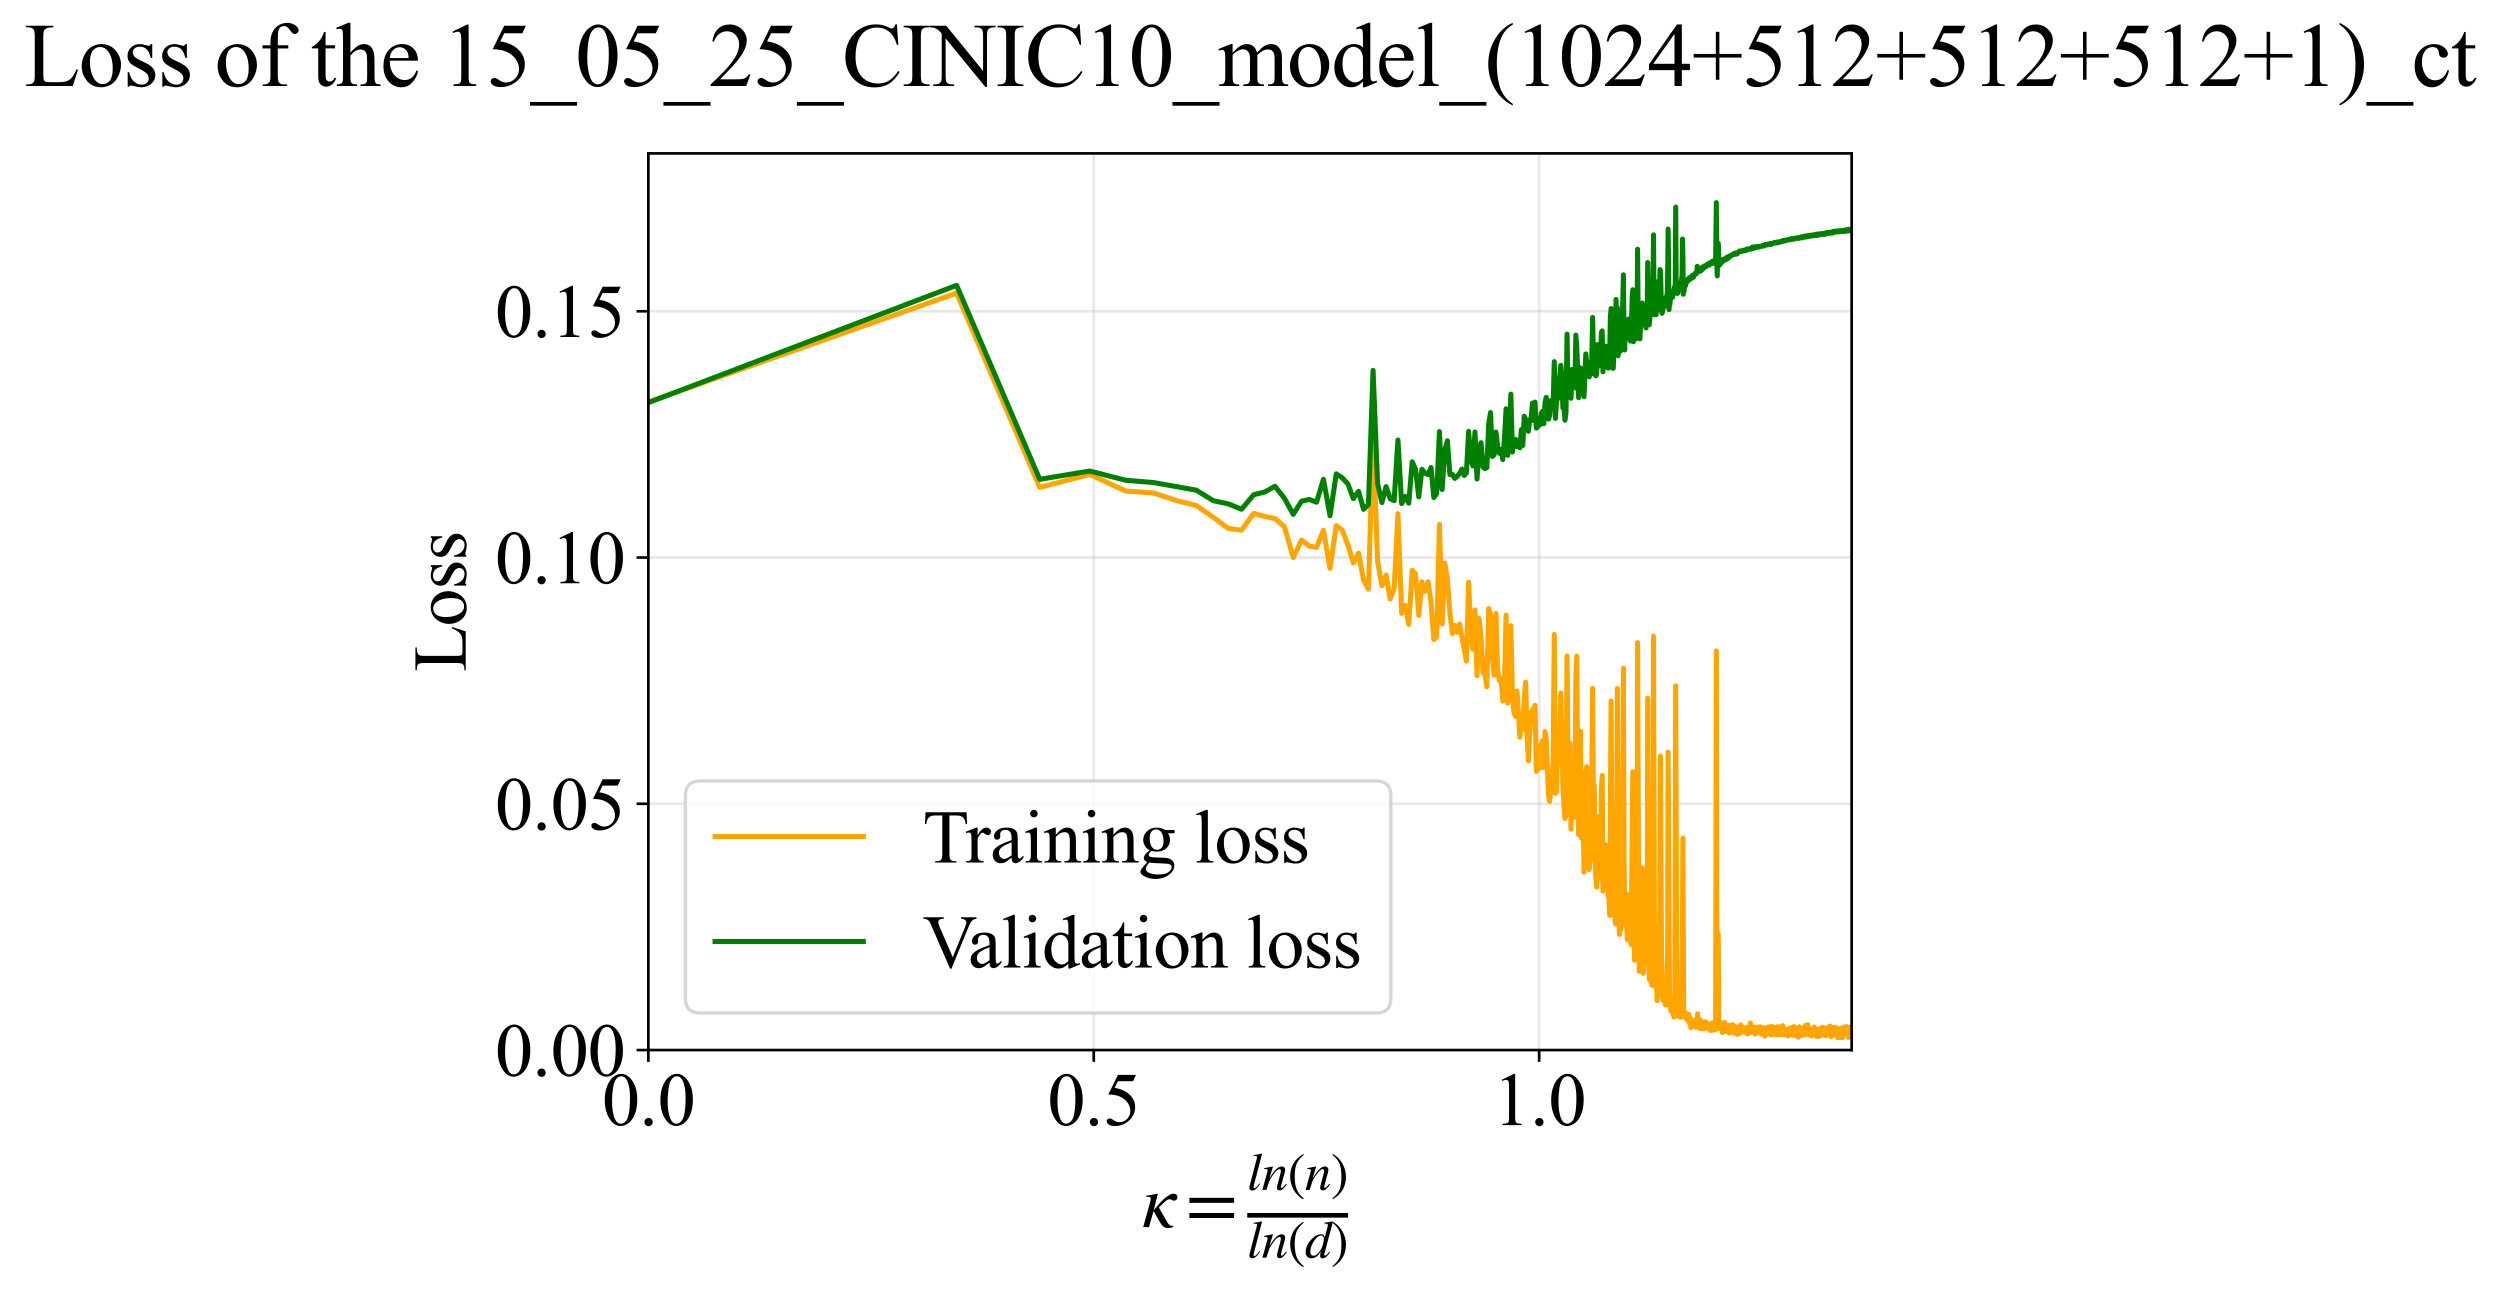 <?xml version="1.0" encoding="utf-8" standalone="no"?>
<!DOCTYPE svg PUBLIC "-//W3C//DTD SVG 1.1//EN"
  "http://www.w3.org/Graphics/SVG/1.1/DTD/svg11.dtd">
<svg xmlns:xlink="http://www.w3.org/1999/xlink" width="741.955pt" height="383.266pt" viewBox="0 0 741.955 383.266" xmlns="http://www.w3.org/2000/svg" version="1.1">
 <defs>
  <style type="text/css">*{stroke-linejoin: round; stroke-linecap: butt}</style>
 </defs>
 <g id="figure_1">
  <g id="patch_1">
   <path d="M 0 383.266 
L 741.955 383.266 
L 741.955 0 
L 0 0 
z
" style="fill: #ffffff"/>
  </g>
  <g id="axes_1">
   <g id="patch_2">
    <path d="M 192.418 311.644 
L 549.538 311.644 
L 549.538 45.532 
L 192.418 45.532 
z
" style="fill: #ffffff"/>
   </g>
   <g id="matplotlib.axis_1">
    <g id="xtick_1">
     <g id="line2d_1">
      <path d="M 192.418 311.644 
L 192.418 45.532 
" clip-path="url(#p9937999721)" style="fill: none; stroke: #b0b0b0; stroke-opacity: 0.3; stroke-width: 0.8; stroke-linecap: square"/>
     </g>
     <g id="line2d_2">
      <defs>
       <path id="me67836de6b" d="M 0 0 
L 0 3.5 
" style="stroke: #000000; stroke-width: 0.8"/>
      </defs>
      <g>
       <use xlink:href="#me67836de6b" x="192.418" y="311.644" style="stroke: #000000; stroke-width: 0.8"/>
      </g>
     </g>
     <g id="text_1">
      <!-- 0.0 -->
      <g transform="translate(178.668 333.92) scale(0.22 -0.22)">
       <defs>
        <path id="TimesNewRomanPSMT-30" d="M 231 2094 
Q 231 2819 450 3342 
Q 669 3866 1031 4122 
Q 1313 4325 1613 4325 
Q 2100 4325 2488 3828 
Q 2972 3213 2972 2159 
Q 2972 1422 2759 906 
Q 2547 391 2217 158 
Q 1888 -75 1581 -75 
Q 975 -75 572 641 
Q 231 1244 231 2094 
z
M 844 2016 
Q 844 1141 1059 588 
Q 1238 122 1591 122 
Q 1759 122 1940 273 
Q 2122 425 2216 781 
Q 2359 1319 2359 2297 
Q 2359 3022 2209 3506 
Q 2097 3866 1919 4016 
Q 1791 4119 1609 4119 
Q 1397 4119 1231 3928 
Q 1006 3669 925 3112 
Q 844 2556 844 2016 
z
" transform="scale(0.016)"/>
        <path id="TimesNewRomanPSMT-2e" d="M 800 606 
Q 947 606 1047 504 
Q 1147 403 1147 259 
Q 1147 116 1045 14 
Q 944 -88 800 -88 
Q 656 -88 554 14 
Q 453 116 453 259 
Q 453 406 554 506 
Q 656 606 800 606 
z
" transform="scale(0.016)"/>
       </defs>
       <use xlink:href="#TimesNewRomanPSMT-30"/>
       <use xlink:href="#TimesNewRomanPSMT-2e" transform="translate(50 0)"/>
       <use xlink:href="#TimesNewRomanPSMT-30" transform="translate(75 0)"/>
      </g>
     </g>
    </g>
    <g id="xtick_2">
     <g id="line2d_3">
      <path d="M 324.605 311.644 
L 324.605 45.532 
" clip-path="url(#p9937999721)" style="fill: none; stroke: #b0b0b0; stroke-opacity: 0.3; stroke-width: 0.8; stroke-linecap: square"/>
     </g>
     <g id="line2d_4">
      <g>
       <use xlink:href="#me67836de6b" x="324.605" y="311.644" style="stroke: #000000; stroke-width: 0.8"/>
      </g>
     </g>
     <g id="text_2">
      <!-- 0.5 -->
      <g transform="translate(310.855 333.92) scale(0.22 -0.22)">
       <defs>
        <path id="TimesNewRomanPSMT-35" d="M 2778 4238 
L 2534 3706 
L 1259 3706 
L 981 3138 
Q 1809 3016 2294 2522 
Q 2709 2097 2709 1522 
Q 2709 1188 2573 903 
Q 2438 619 2231 419 
Q 2025 219 1772 97 
Q 1413 -75 1034 -75 
Q 653 -75 479 54 
Q 306 184 306 341 
Q 306 428 378 495 
Q 450 563 559 563 
Q 641 563 702 538 
Q 763 513 909 409 
Q 1144 247 1384 247 
Q 1750 247 2026 523 
Q 2303 800 2303 1197 
Q 2303 1581 2056 1914 
Q 1809 2247 1375 2428 
Q 1034 2569 447 2591 
L 1259 4238 
L 2778 4238 
z
" transform="scale(0.016)"/>
       </defs>
       <use xlink:href="#TimesNewRomanPSMT-30"/>
       <use xlink:href="#TimesNewRomanPSMT-2e" transform="translate(50 0)"/>
       <use xlink:href="#TimesNewRomanPSMT-35" transform="translate(75 0)"/>
      </g>
     </g>
    </g>
    <g id="xtick_3">
     <g id="line2d_5">
      <path d="M 456.793 311.644 
L 456.793 45.532 
" clip-path="url(#p9937999721)" style="fill: none; stroke: #b0b0b0; stroke-opacity: 0.3; stroke-width: 0.8; stroke-linecap: square"/>
     </g>
     <g id="line2d_6">
      <g>
       <use xlink:href="#me67836de6b" x="456.793" y="311.644" style="stroke: #000000; stroke-width: 0.8"/>
      </g>
     </g>
     <g id="text_3">
      <!-- 1.0 -->
      <g transform="translate(443.043 333.92) scale(0.22 -0.22)">
       <defs>
        <path id="TimesNewRomanPSMT-31" d="M 750 3822 
L 1781 4325 
L 1884 4325 
L 1884 747 
Q 1884 391 1914 303 
Q 1944 216 2037 169 
Q 2131 122 2419 116 
L 2419 0 
L 825 0 
L 825 116 
Q 1125 122 1212 167 
Q 1300 213 1334 289 
Q 1369 366 1369 747 
L 1369 3034 
Q 1369 3497 1338 3628 
Q 1316 3728 1258 3775 
Q 1200 3822 1119 3822 
Q 1003 3822 797 3725 
L 750 3822 
z
" transform="scale(0.016)"/>
       </defs>
       <use xlink:href="#TimesNewRomanPSMT-31"/>
       <use xlink:href="#TimesNewRomanPSMT-2e" transform="translate(50 0)"/>
       <use xlink:href="#TimesNewRomanPSMT-30" transform="translate(75 0)"/>
      </g>
     </g>
    </g>
    <g id="text_4">
     <!-- $\kappa  = \frac{ln(n)}{ln(d)}$ -->
     <g transform="translate(338.968 364.186) scale(0.22 -0.22)">
      <defs>
       <path id="STIXGeneral-Italic-3ba" d="M 979 1440 
L 998 1446 
Q 1850 2541 2464 2790 
Q 2547 2822 2630 2822 
Q 2797 2822 2886 2736 
Q 2976 2650 2976 2522 
Q 2976 2387 2893 2307 
Q 2810 2227 2682 2227 
Q 2605 2227 2502 2288 
Q 2400 2349 2336 2349 
Q 2170 2349 1990 2205 
Q 1811 2061 1414 1645 
L 2042 544 
Q 2202 262 2310 182 
Q 2419 102 2624 102 
L 2624 0 
Q 2374 -83 2182 -83 
Q 1786 -83 1555 326 
L 960 1350 
L 576 0 
L 90 0 
L 640 1978 
Q 730 2317 730 2406 
Q 730 2560 518 2560 
L 339 2560 
L 339 2650 
Q 678 2694 1306 2822 
L 1325 2803 
L 979 1440 
z
" transform="scale(0.016)"/>
       <path id="STIXGeneral-Regular-3d" d="M 4077 2048 
L 307 2048 
L 307 2470 
L 4077 2470 
L 4077 2048 
z
M 4077 768 
L 307 768 
L 307 1190 
L 4077 1190 
L 4077 768 
z
" transform="scale(0.016)"/>
       <path id="STIXGeneral-Italic-6c" d="M 1786 4339 
L 806 595 
Q 755 410 755 320 
Q 755 205 864 205 
Q 1037 205 1293 570 
L 1453 794 
L 1542 730 
Q 1254 275 1046 102 
Q 838 -70 576 -70 
Q 262 -70 262 288 
Q 262 397 288 480 
L 1165 3834 
Q 1184 3898 1184 3955 
Q 1184 4096 870 4096 
L 755 4096 
L 755 4198 
Q 1203 4250 1747 4371 
L 1786 4339 
z
" transform="scale(0.016)"/>
       <path id="STIXGeneral-Italic-6e" d="M 2944 749 
L 3034 666 
Q 2707 218 2534 80 
Q 2362 -58 2138 -58 
Q 2010 -58 1923 28 
Q 1837 115 1837 288 
Q 1837 390 1939 768 
L 2221 1805 
Q 2310 2150 2310 2310 
Q 2310 2496 2157 2496 
Q 1971 2496 1750 2275 
Q 1530 2054 1210 1587 
Q 998 1274 899 1024 
Q 800 774 570 0 
L 90 0 
L 704 2240 
Q 717 2304 717 2349 
Q 717 2445 630 2480 
Q 544 2515 301 2522 
L 301 2624 
Q 550 2675 857 2729 
Q 1165 2784 1338 2822 
L 1363 2810 
L 934 1414 
Q 1408 2170 1753 2496 
Q 2099 2822 2413 2822 
Q 2611 2822 2720 2716 
Q 2829 2611 2829 2432 
Q 2829 2272 2765 2048 
L 2406 749 
Q 2317 429 2317 358 
Q 2317 243 2419 243 
Q 2541 243 2810 582 
Q 2854 634 2944 749 
z
" transform="scale(0.016)"/>
       <path id="STIXGeneral-Regular-28" d="M 1946 -1030 
L 1869 -1133 
Q 1126 -710 716 32 
Q 307 774 307 1613 
Q 307 3386 1888 4326 
L 1946 4224 
Q 1293 3667 1075 3126 
Q 858 2586 858 1632 
Q 858 685 1082 96 
Q 1306 -493 1946 -1030 
z
" transform="scale(0.016)"/>
       <path id="STIXGeneral-Regular-29" d="M 186 4224 
L 262 4326 
Q 992 3891 1408 3148 
Q 1824 2406 1824 1581 
Q 1824 -166 243 -1133 
L 186 -1030 
Q 845 -486 1059 54 
Q 1274 595 1274 1562 
Q 1274 2534 1059 3120 
Q 845 3706 186 4224 
z
" transform="scale(0.016)"/>
       <path id="STIXGeneral-Italic-64" d="M 3334 4371 
L 3373 4333 
L 3123 3360 
L 2739 1958 
Q 2323 429 2323 384 
Q 2323 256 2438 256 
Q 2522 256 2614 336 
Q 2707 416 2963 710 
L 3040 646 
Q 2547 -83 2099 -83 
Q 1978 -83 1907 -6 
Q 1837 70 1837 205 
Q 1837 397 1920 774 
Q 1645 307 1379 118 
Q 1114 -70 781 -70 
Q 461 -70 278 125 
Q 96 320 96 678 
Q 96 1440 713 2131 
Q 1331 2822 1965 2822 
Q 2163 2822 2256 2732 
Q 2349 2643 2381 2451 
L 2387 2451 
L 2675 3494 
Q 2765 3808 2765 3949 
Q 2765 4051 2694 4076 
Q 2624 4102 2355 4115 
L 2355 4224 
Q 2848 4269 3334 4371 
z
M 2278 2310 
Q 2278 2477 2185 2576 
Q 2093 2675 1978 2675 
Q 1677 2675 1395 2381 
Q 1075 2042 864 1571 
Q 653 1101 653 704 
Q 653 486 752 361 
Q 851 237 1024 237 
Q 1312 237 1606 550 
Q 1901 864 2089 1350 
Q 2278 1837 2278 2310 
z
" transform="scale(0.016)"/>
      </defs>
      <use xlink:href="#STIXGeneral-Italic-3ba" transform="translate(0 0.003)"/>
      <use xlink:href="#STIXGeneral-Regular-3d" transform="translate(58.84 0.003)"/>
      <use xlink:href="#STIXGeneral-Italic-6c" transform="translate(141.78 50.192) scale(0.7)"/>
      <use xlink:href="#STIXGeneral-Italic-6e" transform="translate(161.24 50.192) scale(0.7)"/>
      <use xlink:href="#STIXGeneral-Regular-28" transform="translate(196.24 50.192) scale(0.7)"/>
      <use xlink:href="#STIXGeneral-Italic-6e" transform="translate(219.55 50.192) scale(0.7)"/>
      <use xlink:href="#STIXGeneral-Regular-29" transform="translate(254.55 50.192) scale(0.7)"/>
      <use xlink:href="#STIXGeneral-Italic-6c" transform="translate(141.78 -41.258) scale(0.7)"/>
      <use xlink:href="#STIXGeneral-Italic-6e" transform="translate(161.24 -41.258) scale(0.7)"/>
      <use xlink:href="#STIXGeneral-Regular-28" transform="translate(196.24 -41.258) scale(0.7)"/>
      <use xlink:href="#STIXGeneral-Italic-64" transform="translate(219.55 -41.258) scale(0.7)"/>
      <use xlink:href="#STIXGeneral-Regular-29" transform="translate(254.55 -41.258) scale(0.7)"/>
      <path d="M 141.78 12.8 
L 141.78 19.05 
L 277.86 19.05 
L 277.86 12.8 
L 141.78 12.8 
z
"/>
     </g>
    </g>
   </g>
   <g id="matplotlib.axis_2">
    <g id="ytick_1">
     <g id="line2d_7">
      <path d="M 192.418 311.644 
L 549.538 311.644 
" clip-path="url(#p9937999721)" style="fill: none; stroke: #b0b0b0; stroke-opacity: 0.3; stroke-width: 0.8; stroke-linecap: square"/>
     </g>
     <g id="line2d_8">
      <defs>
       <path id="m69a7a78bf7" d="M 0 0 
L -3.5 0 
" style="stroke: #000000; stroke-width: 0.8"/>
      </defs>
      <g>
       <use xlink:href="#m69a7a78bf7" x="192.418" y="311.644" style="stroke: #000000; stroke-width: 0.8"/>
      </g>
     </g>
     <g id="text_5">
      <!-- 0.00 -->
      <g transform="translate(146.918 319.282) scale(0.22 -0.22)">
       <use xlink:href="#TimesNewRomanPSMT-30"/>
       <use xlink:href="#TimesNewRomanPSMT-2e" transform="translate(50 0)"/>
       <use xlink:href="#TimesNewRomanPSMT-30" transform="translate(75 0)"/>
       <use xlink:href="#TimesNewRomanPSMT-30" transform="translate(125 0)"/>
      </g>
     </g>
    </g>
    <g id="ytick_2">
     <g id="line2d_9">
      <path d="M 192.418 238.557 
L 549.538 238.557 
" clip-path="url(#p9937999721)" style="fill: none; stroke: #b0b0b0; stroke-opacity: 0.3; stroke-width: 0.8; stroke-linecap: square"/>
     </g>
     <g id="line2d_10">
      <g>
       <use xlink:href="#m69a7a78bf7" x="192.418" y="238.557" style="stroke: #000000; stroke-width: 0.8"/>
      </g>
     </g>
     <g id="text_6">
      <!-- 0.05 -->
      <g transform="translate(146.918 246.195) scale(0.22 -0.22)">
       <use xlink:href="#TimesNewRomanPSMT-30"/>
       <use xlink:href="#TimesNewRomanPSMT-2e" transform="translate(50 0)"/>
       <use xlink:href="#TimesNewRomanPSMT-30" transform="translate(75 0)"/>
       <use xlink:href="#TimesNewRomanPSMT-35" transform="translate(125 0)"/>
      </g>
     </g>
    </g>
    <g id="ytick_3">
     <g id="line2d_11">
      <path d="M 192.418 165.471 
L 549.538 165.471 
" clip-path="url(#p9937999721)" style="fill: none; stroke: #b0b0b0; stroke-opacity: 0.3; stroke-width: 0.8; stroke-linecap: square"/>
     </g>
     <g id="line2d_12">
      <g>
       <use xlink:href="#m69a7a78bf7" x="192.418" y="165.471" style="stroke: #000000; stroke-width: 0.8"/>
      </g>
     </g>
     <g id="text_7">
      <!-- 0.10 -->
      <g transform="translate(146.918 173.109) scale(0.22 -0.22)">
       <use xlink:href="#TimesNewRomanPSMT-30"/>
       <use xlink:href="#TimesNewRomanPSMT-2e" transform="translate(50 0)"/>
       <use xlink:href="#TimesNewRomanPSMT-31" transform="translate(75 0)"/>
       <use xlink:href="#TimesNewRomanPSMT-30" transform="translate(125 0)"/>
      </g>
     </g>
    </g>
    <g id="ytick_4">
     <g id="line2d_13">
      <path d="M 192.418 92.384 
L 549.538 92.384 
" clip-path="url(#p9937999721)" style="fill: none; stroke: #b0b0b0; stroke-opacity: 0.3; stroke-width: 0.8; stroke-linecap: square"/>
     </g>
     <g id="line2d_14">
      <g>
       <use xlink:href="#m69a7a78bf7" x="192.418" y="92.384" style="stroke: #000000; stroke-width: 0.8"/>
      </g>
     </g>
     <g id="text_8">
      <!-- 0.15 -->
      <g transform="translate(146.918 100.022) scale(0.22 -0.22)">
       <use xlink:href="#TimesNewRomanPSMT-30"/>
       <use xlink:href="#TimesNewRomanPSMT-2e" transform="translate(50 0)"/>
       <use xlink:href="#TimesNewRomanPSMT-31" transform="translate(75 0)"/>
       <use xlink:href="#TimesNewRomanPSMT-35" transform="translate(125 0)"/>
      </g>
     </g>
    </g>
    <g id="text_9">
     <!-- Loss -->
     <g transform="translate(138.212 199.369) rotate(-90) scale(0.22 -0.22)">
      <defs>
       <path id="TimesNewRomanPSMT-4c" d="M 3669 1172 
L 3772 1150 
L 3409 0 
L 128 0 
L 128 116 
L 288 116 
Q 556 116 672 291 
Q 738 391 738 753 
L 738 3488 
Q 738 3884 650 3984 
Q 528 4122 288 4122 
L 128 4122 
L 128 4238 
L 2047 4238 
L 2047 4122 
Q 1709 4125 1573 4059 
Q 1438 3994 1388 3894 
Q 1338 3794 1338 3416 
L 1338 753 
Q 1338 494 1388 397 
Q 1425 331 1503 300 
Q 1581 269 1991 269 
L 2300 269 
Q 2788 269 2984 341 
Q 3181 413 3343 595 
Q 3506 778 3669 1172 
z
" transform="scale(0.016)"/>
       <path id="TimesNewRomanPSMT-6f" d="M 1600 2947 
Q 2250 2947 2644 2453 
Q 2978 2031 2978 1484 
Q 2978 1100 2793 706 
Q 2609 313 2286 112 
Q 1963 -88 1566 -88 
Q 919 -88 538 428 
Q 216 863 216 1403 
Q 216 1797 411 2186 
Q 606 2575 925 2761 
Q 1244 2947 1600 2947 
z
M 1503 2744 
Q 1338 2744 1170 2645 
Q 1003 2547 900 2300 
Q 797 2053 797 1666 
Q 797 1041 1045 587 
Q 1294 134 1700 134 
Q 2003 134 2200 384 
Q 2397 634 2397 1244 
Q 2397 2006 2069 2444 
Q 1847 2744 1503 2744 
z
" transform="scale(0.016)"/>
       <path id="TimesNewRomanPSMT-73" d="M 2050 2947 
L 2050 1972 
L 1947 1972 
Q 1828 2431 1642 2597 
Q 1456 2763 1169 2763 
Q 950 2763 815 2647 
Q 681 2531 681 2391 
Q 681 2216 781 2091 
Q 878 1963 1175 1819 
L 1631 1597 
Q 2266 1288 2266 781 
Q 2266 391 1970 151 
Q 1675 -88 1309 -88 
Q 1047 -88 709 6 
Q 606 38 541 38 
Q 469 38 428 -44 
L 325 -44 
L 325 978 
L 428 978 
Q 516 541 762 319 
Q 1009 97 1316 97 
Q 1531 97 1667 223 
Q 1803 350 1803 528 
Q 1803 744 1651 891 
Q 1500 1038 1047 1263 
Q 594 1488 453 1669 
Q 313 1847 313 2119 
Q 313 2472 555 2709 
Q 797 2947 1181 2947 
Q 1350 2947 1591 2875 
Q 1750 2828 1803 2828 
Q 1853 2828 1881 2850 
Q 1909 2872 1947 2947 
L 2050 2947 
z
" transform="scale(0.016)"/>
      </defs>
      <use xlink:href="#TimesNewRomanPSMT-4c"/>
      <use xlink:href="#TimesNewRomanPSMT-6f" transform="translate(61.084 0)"/>
      <use xlink:href="#TimesNewRomanPSMT-73" transform="translate(111.084 0)"/>
      <use xlink:href="#TimesNewRomanPSMT-73" transform="translate(150 0)"/>
     </g>
    </g>
   </g>
   <g id="line2d_15">
    <path d="M 192.418 119.307 
L 283.903 86.988 
L 308.568 144.646 
L 323.423 140.804 
L 334.087 145.719 
L 342.412 146.328 
L 349.241 148.593 
L 355.031 150.018 
L 360.057 153.491 
L 364.497 156.806 
L 368.474 157.353 
L 372.075 152.355 
L 375.365 153.261 
L 378.394 153.901 
L 381.199 156.285 
L 383.813 165.45 
L 386.259 160.295 
L 388.557 162.081 
L 390.725 162.453 
L 392.776 157.405 
L 394.722 168.675 
L 396.574 155.986 
L 398.34 157.301 
L 400.028 161.652 
L 401.645 167.081 
L 403.195 164.178 
L 404.685 172.159 
L 406.119 174.852 
L 407.502 129.729 
L 408.835 166.517 
L 410.124 173.83 
L 411.371 170.654 
L 412.578 177.763 
L 413.748 174.706 
L 414.883 152.452 
L 415.985 182.019 
L 417.057 179.644 
L 418.099 185.316 
L 419.113 169.233 
L 420.102 170.301 
L 421.065 182.634 
L 422.004 172.681 
L 422.921 175.471 
L 423.817 172.678 
L 424.691 178.632 
L 425.547 189.823 
L 426.383 189.009 
L 427.202 155.641 
L 428.003 185.131 
L 428.788 167.114 
L 429.557 171.966 
L 430.311 181.932 
L 431.05 187.975 
L 431.775 185.581 
L 432.487 187.653 
L 433.185 185.207 
L 435.207 196.227 
L 435.858 172.805 
L 436.498 187.428 
L 437.128 192.687 
L 437.747 181.016 
L 438.356 200.525 
L 438.956 183.576 
L 439.546 189.059 
L 440.128 199.667 
L 440.7 200.071 
L 441.265 203.83 
L 441.821 180.614 
L 442.369 182.195 
L 442.909 195.043 
L 443.442 200.372 
L 443.967 182.062 
L 444.485 199.239 
L 444.996 202.083 
L 445.501 201.444 
L 445.999 208.036 
L 446.49 203.567 
L 446.976 182.568 
L 447.455 208.682 
L 447.928 204.21 
L 448.396 185.699 
L 448.857 206.244 
L 449.314 211.513 
L 449.764 212.597 
L 450.21 205.102 
L 451.086 218.777 
L 451.516 214.118 
L 451.942 216.509 
L 452.363 207.053 
L 452.779 202.457 
L 453.191 217.968 
L 453.599 225.832 
L 454.002 217.388 
L 454.401 211.527 
L 454.796 210.536 
L 455.187 214.574 
L 455.573 209.319 
L 455.956 228.907 
L 456.336 228.426 
L 456.711 221.463 
L 457.083 227.868 
L 457.451 220.915 
L 457.816 219.86 
L 458.177 227.835 
L 458.534 217.121 
L 458.889 219.396 
L 459.588 236.093 
L 459.933 237.866 
L 460.614 229.977 
L 460.949 226.176 
L 461.282 188.301 
L 461.612 235.479 
L 461.939 234.996 
L 462.264 221.419 
L 462.585 226.214 
L 462.904 220.922 
L 463.22 205.664 
L 463.845 233.304 
L 464.154 239.265 
L 464.46 242.921 
L 464.763 242.009 
L 465.065 194.684 
L 465.364 226.63 
L 465.66 237.245 
L 465.955 220.547 
L 466.247 246.073 
L 466.536 228.119 
L 466.824 231.192 
L 467.11 242.004 
L 467.393 242.548 
L 467.674 200.967 
L 467.953 194.709 
L 468.231 234.61 
L 468.506 247.675 
L 468.779 244.547 
L 469.05 216.978 
L 469.32 248.674 
L 469.587 248.589 
L 469.853 241.082 
L 470.117 258.821 
L 470.378 251.658 
L 470.639 229.349 
L 470.897 227.581 
L 471.154 253.323 
L 471.409 249.101 
L 471.662 258.106 
L 471.914 254.741 
L 472.163 247.463 
L 472.412 232.847 
L 472.659 204.3 
L 472.904 238.946 
L 473.147 233.083 
L 473.389 254.734 
L 473.63 260.647 
L 473.869 263.259 
L 474.106 242.417 
L 474.342 253.1 
L 474.577 251.413 
L 474.81 251.399 
L 475.042 260.672 
L 475.272 234.337 
L 475.501 230.181 
L 475.728 264.492 
L 475.955 259.007 
L 476.18 257.882 
L 476.403 250.668 
L 476.625 261.844 
L 476.846 263.505 
L 477.066 260.007 
L 477.285 266.026 
L 477.502 266.082 
L 477.718 271.698 
L 478.146 208.052 
L 478.358 245.974 
L 478.78 271.594 
L 478.989 268.982 
L 479.196 254.219 
L 479.403 274.166 
L 479.608 241.432 
L 479.813 252.467 
L 480.016 204.334 
L 480.218 271.506 
L 480.42 271.695 
L 480.62 277.313 
L 480.819 260.455 
L 481.017 275.892 
L 481.214 274.565 
L 481.41 269.844 
L 481.799 198.295 
L 481.992 255.291 
L 482.184 274.332 
L 482.375 273.214 
L 482.565 272.788 
L 482.754 274.571 
L 482.943 278.869 
L 483.13 265.498 
L 483.316 273.963 
L 483.502 276.489 
L 483.686 268.38 
L 484.053 280.249 
L 484.596 229.076 
L 484.776 280.368 
L 484.954 280.097 
L 485.132 285.028 
L 485.485 275.5 
L 485.66 280.756 
L 485.835 281.096 
L 486.008 190.736 
L 486.353 277.537 
L 486.525 288.28 
L 486.695 284.197 
L 486.865 271.009 
L 487.034 283.696 
L 487.37 257.608 
L 487.703 288.857 
L 487.869 286.578 
L 488.033 282.594 
L 488.197 282.044 
L 488.361 279.05 
L 488.523 278.995 
L 488.685 283.699 
L 488.846 284.969 
L 489.007 207.186 
L 489.326 283.459 
L 489.484 290.598 
L 489.642 289.498 
L 489.799 283.617 
L 489.956 291.509 
L 490.112 287.98 
L 490.267 292.418 
L 490.422 291.102 
L 490.576 275.229 
L 490.729 188.82 
L 491.034 287.693 
L 491.186 292.829 
L 491.337 290.12 
L 491.487 292.872 
L 491.637 291.685 
L 491.786 296.954 
L 492.083 294.678 
L 492.231 274.432 
L 492.377 276.145 
L 492.524 284.066 
L 492.815 224.396 
L 493.104 283.736 
L 493.533 296.82 
L 493.675 294.225 
L 493.816 295.928 
L 493.957 291.323 
L 494.238 298.203 
L 494.516 298.284 
L 494.654 293.052 
L 494.792 292.243 
L 494.93 282.274 
L 495.067 223.227 
L 495.474 293.646 
L 495.609 297.751 
L 495.744 297.87 
L 495.878 299.863 
L 496.011 300.156 
L 496.144 299.013 
L 496.277 298.898 
L 496.409 298.42 
L 496.541 300.934 
L 496.672 299.735 
L 496.803 301.85 
L 496.933 300.018 
L 497.063 296.091 
L 497.322 203.544 
L 497.579 278.028 
L 497.834 300.894 
L 497.96 299.199 
L 498.087 301.647 
L 498.213 300.834 
L 498.339 301.352 
L 498.464 300.031 
L 498.589 301.827 
L 498.713 300.577 
L 498.961 301.911 
L 499.084 301.298 
L 499.207 297.803 
L 499.451 248.757 
L 499.694 301.024 
L 499.815 301.448 
L 499.935 301.386 
L 500.055 301.449 
L 500.175 301.281 
L 500.294 300.56 
L 500.413 302.287 
L 500.532 301.542 
L 500.768 302.604 
L 500.886 301.878 
L 501.119 302.983 
L 501.236 301.069 
L 501.352 303.558 
L 501.468 302.287 
L 501.583 302.705 
L 501.698 302.335 
L 501.813 305.037 
L 502.041 302.783 
L 502.155 303.914 
L 502.268 303.385 
L 502.381 303.519 
L 502.606 304.532 
L 502.83 303.986 
L 502.941 304.197 
L 503.052 302.777 
L 503.273 304.883 
L 503.383 302.666 
L 503.602 303.879 
L 503.82 300.898 
L 504.037 304.426 
L 504.145 303.351 
L 504.359 304.175 
L 504.573 305.285 
L 504.679 302.747 
L 504.785 304.29 
L 504.997 303.211 
L 505.102 303.96 
L 505.207 303.229 
L 505.311 303.82 
L 505.416 305.316 
L 505.624 304.5 
L 505.727 305.325 
L 505.83 304.909 
L 506.036 303.755 
L 506.138 305.003 
L 506.24 303.256 
L 506.444 305.09 
L 506.545 304.096 
L 506.646 305.06 
L 506.847 304.228 
L 507.047 304.84 
L 507.147 303.913 
L 507.444 305.705 
L 507.543 303.842 
L 507.935 305.811 
L 508.033 304.309 
L 508.13 304.371 
L 508.227 303.577 
L 508.323 304.464 
L 508.42 304.277 
L 508.612 305.702 
L 508.708 304.428 
L 508.898 304.783 
L 508.993 305.648 
L 509.088 305.553 
L 509.182 300.019 
L 509.371 193.176 
L 509.558 283.183 
L 509.651 279.288 
L 509.745 279.509 
L 509.837 279.552 
L 509.93 277.176 
L 510.115 303.517 
L 510.207 303.554 
L 510.299 305.23 
L 510.39 304.423 
L 510.573 305.049 
L 510.935 303.572 
L 511.204 306.443 
L 511.294 304.585 
L 511.383 304.713 
L 511.472 305.846 
L 511.561 304.079 
L 511.649 304.483 
L 511.738 305.056 
L 511.826 303.477 
L 511.914 305.428 
L 512.002 305.191 
L 512.089 304.017 
L 512.177 304.566 
L 512.264 306.131 
L 512.351 305.83 
L 512.437 304.548 
L 512.524 305.654 
L 512.61 304.347 
L 512.697 304.752 
L 512.782 305.848 
L 512.868 304.296 
L 512.954 305.585 
L 513.039 304.568 
L 513.21 306.568 
L 513.379 305.325 
L 513.463 305.321 
L 513.548 305.757 
L 513.632 305.33 
L 513.716 304.227 
L 513.799 306.041 
L 513.883 305.946 
L 513.966 304.888 
L 514.215 306.171 
L 514.298 304.099 
L 514.38 305.444 
L 514.463 304.711 
L 514.627 306.653 
L 514.708 305.03 
L 514.871 306.128 
L 515.034 305.379 
L 515.114 305.947 
L 515.195 305.67 
L 515.276 304.768 
L 515.356 305.967 
L 515.436 305.336 
L 515.516 305.347 
L 515.596 305.208 
L 515.676 306.988 
L 515.755 304.842 
L 515.835 305.489 
L 515.914 306.05 
L 515.993 305.824 
L 516.072 305.573 
L 516.151 304.791 
L 516.229 305.014 
L 516.307 306.692 
L 516.386 304.877 
L 516.464 305.197 
L 516.542 305.798 
L 516.619 304.17 
L 516.697 306.04 
L 516.774 305.137 
L 516.852 305.374 
L 517.083 306.258 
L 517.312 304.894 
L 517.464 305.155 
L 517.54 305.952 
L 517.692 305.184 
L 517.767 305.38 
L 517.842 305.033 
L 517.992 306.304 
L 518.067 305.256 
L 518.142 305.694 
L 518.291 305.485 
L 518.365 305.472 
L 518.513 306.8 
L 518.587 306.557 
L 518.661 304.845 
L 518.734 305.112 
L 518.808 304.984 
L 519.027 306.651 
L 519.1 305.673 
L 519.245 306.494 
L 519.318 306.431 
L 519.462 303.635 
L 519.606 305.892 
L 519.749 305.281 
L 519.963 306.318 
L 520.105 305.263 
L 520.176 305.639 
L 520.247 304.841 
L 520.388 305.423 
L 520.528 304.859 
L 520.598 305.422 
L 520.668 304.798 
L 520.877 306.861 
L 521.016 305.224 
L 521.085 306.779 
L 521.154 306.031 
L 521.223 305.812 
L 521.36 306.485 
L 521.429 305.426 
L 521.497 305.678 
L 521.634 306.368 
L 521.77 304.808 
L 521.905 306.38 
L 521.973 306.222 
L 522.108 305.323 
L 522.175 306.614 
L 522.242 305.872 
L 522.309 304.766 
L 522.376 305.138 
L 522.442 304.75 
L 522.509 304.837 
L 522.642 306.874 
L 522.708 306.032 
L 522.774 305.985 
L 522.84 304.971 
L 522.906 306.007 
L 522.972 305.285 
L 523.038 306.16 
L 523.103 305.431 
L 523.169 306.71 
L 523.234 305.101 
L 523.299 305.924 
L 523.364 305.756 
L 523.429 306.544 
L 523.494 306.412 
L 523.559 306.355 
L 523.624 306.682 
L 523.688 304.976 
L 523.817 307.503 
L 523.946 305.516 
L 524.074 307.054 
L 524.137 306.09 
L 524.201 306.193 
L 524.392 305.328 
L 524.518 306.889 
L 524.581 305.405 
L 524.644 305.492 
L 524.707 305.396 
L 524.77 304.787 
L 524.833 306.602 
L 524.895 306.264 
L 524.958 306.565 
L 525.082 304.8 
L 525.144 306.604 
L 525.206 306.331 
L 525.392 305.411 
L 525.638 307.176 
L 525.699 306.79 
L 525.822 304.586 
L 525.883 306.434 
L 525.943 305.164 
L 526.004 304.959 
L 526.186 306.631 
L 526.246 305.771 
L 526.307 307.001 
L 526.367 305.716 
L 526.427 306.227 
L 526.487 306.516 
L 526.607 305.445 
L 526.666 306.252 
L 526.726 305.68 
L 526.786 306.1 
L 526.845 305.738 
L 526.904 304.906 
L 526.964 305.248 
L 527.023 306.809 
L 527.082 305.993 
L 527.141 305.258 
L 527.2 307.025 
L 527.259 306.735 
L 527.317 305.808 
L 527.376 306.469 
L 527.434 306.389 
L 527.493 304.729 
L 527.551 307.016 
L 527.609 305.25 
L 527.726 306.508 
L 527.842 305.329 
L 527.899 306.098 
L 527.957 306.037 
L 528.015 306.022 
L 528.13 306.584 
L 528.187 304.742 
L 528.245 306.917 
L 528.302 305.769 
L 528.359 305.632 
L 528.473 307.093 
L 528.587 305.096 
L 528.7 306.617 
L 528.757 305.249 
L 528.813 306.108 
L 528.869 306.66 
L 528.926 306.413 
L 528.982 305.962 
L 529.038 306.066 
L 529.094 306.57 
L 529.15 304.409 
L 529.206 305.449 
L 529.317 306.866 
L 529.373 305.429 
L 529.429 305.855 
L 529.595 307.124 
L 529.76 306.201 
L 529.87 305.95 
L 529.925 306.37 
L 529.98 306.305 
L 530.034 306.28 
L 530.089 306.486 
L 530.143 305.535 
L 530.198 306.038 
L 530.307 306.37 
L 530.361 305.464 
L 530.415 306.273 
L 530.469 306.532 
L 530.523 305.816 
L 530.577 305.853 
L 530.631 307.43 
L 530.684 306.835 
L 530.738 306.398 
L 530.792 307.166 
L 530.845 305.569 
L 530.899 306.358 
L 530.952 306.374 
L 531.005 305.485 
L 531.059 305.978 
L 531.112 306.705 
L 531.165 306.045 
L 531.271 305.815 
L 531.324 305.054 
L 531.376 306.798 
L 531.429 306.218 
L 531.482 306.168 
L 531.534 305.281 
L 531.639 306.818 
L 531.744 305.008 
L 531.848 307.167 
L 531.9 306.595 
L 531.952 305.673 
L 532.004 305.699 
L 532.056 307.029 
L 532.108 306.148 
L 532.211 306.713 
L 532.314 306.098 
L 532.366 304.65 
L 532.519 306.829 
L 532.571 305.695 
L 532.622 307.326 
L 532.673 306.725 
L 532.724 305.39 
L 532.775 305.66 
L 532.825 307.251 
L 532.876 306.326 
L 532.927 306.809 
L 532.977 306.054 
L 533.028 306.286 
L 533.078 306.487 
L 533.129 305.671 
L 533.179 306.442 
L 533.229 306.313 
L 533.28 305.115 
L 533.33 305.813 
L 533.38 307.114 
L 533.43 306.65 
L 533.48 306.124 
L 533.53 307.45 
L 533.58 307.196 
L 533.629 306.463 
L 533.679 306.636 
L 533.729 307.838 
L 533.778 305.471 
L 533.828 306.642 
L 533.976 304.733 
L 534.025 305.415 
L 534.123 306.368 
L 534.172 306.181 
L 534.221 305.71 
L 534.27 305.781 
L 534.417 306.842 
L 534.563 305.805 
L 534.611 305.828 
L 534.659 307.277 
L 534.708 306.746 
L 534.756 305.105 
L 534.804 306.537 
L 534.901 305.403 
L 534.949 305.877 
L 534.997 306.405 
L 535.045 306.11 
L 535.093 305.918 
L 535.14 306.027 
L 535.188 306.244 
L 535.236 305.303 
L 535.283 306.316 
L 535.331 306.699 
L 535.379 305.766 
L 535.426 305.773 
L 535.473 306.918 
L 535.521 305.665 
L 535.615 307.154 
L 535.662 305.352 
L 535.71 306.391 
L 535.757 306.986 
L 535.804 304.318 
L 535.851 305.906 
L 535.897 306.242 
L 535.944 306.122 
L 535.991 305.941 
L 536.038 306.915 
L 536.084 306.867 
L 536.131 306.044 
L 536.224 306.234 
L 536.27 306.75 
L 536.317 306.014 
L 536.363 306.599 
L 536.409 306.696 
L 536.548 304.109 
L 536.594 305.446 
L 536.64 306.724 
L 536.686 306.113 
L 536.732 306.107 
L 536.777 306.312 
L 536.823 306.299 
L 536.869 305.57 
L 536.914 305.776 
L 536.96 305.953 
L 537.006 307.2 
L 537.051 306.398 
L 537.097 306.558 
L 537.142 306.025 
L 537.187 306.83 
L 537.232 305.417 
L 537.278 306.623 
L 537.323 307.21 
L 537.368 306.487 
L 537.458 306.05 
L 537.503 306.725 
L 537.548 306.467 
L 537.637 306.079 
L 537.682 307.478 
L 537.727 306.844 
L 537.772 305.449 
L 537.816 306.986 
L 537.861 307.284 
L 537.994 305.565 
L 538.038 306.895 
L 538.082 306.107 
L 538.127 305.6 
L 538.259 307.154 
L 538.347 305.747 
L 538.391 307.013 
L 538.435 304.809 
L 538.522 305.331 
L 538.653 307.195 
L 538.697 306.411 
L 538.784 305.523 
L 538.871 305.88 
L 538.914 306.332 
L 538.957 305.64 
L 539 306.279 
L 539.044 305.415 
L 539.087 306.344 
L 539.13 307.641 
L 539.173 307.265 
L 539.216 305.432 
L 539.302 306.238 
L 539.344 307.04 
L 539.387 305.504 
L 539.43 306.634 
L 539.473 307.521 
L 539.515 306.445 
L 539.558 306.004 
L 539.643 306.22 
L 539.728 307.624 
L 539.855 305.387 
L 539.897 306.496 
L 539.981 306.444 
L 540.023 306.864 
L 540.065 306.104 
L 540.107 307.274 
L 540.4 305.791 
L 540.483 307.261 
L 540.524 305.925 
L 540.607 306.138 
L 540.69 306.931 
L 540.773 304.871 
L 540.814 305.757 
L 540.896 306.439 
L 540.978 305.159 
L 541.06 307.019 
L 541.101 305.456 
L 541.142 307.112 
L 541.183 306.448 
L 541.223 305.539 
L 541.264 305.625 
L 541.427 307.182 
L 541.548 305.482 
L 541.588 305.97 
L 541.629 306.404 
L 541.709 305.095 
L 541.79 307.035 
L 541.83 306.758 
L 541.91 306.409 
L 541.95 307.419 
L 542.03 307.011 
L 542.07 306.881 
L 542.109 305.159 
L 542.149 305.621 
L 542.189 306.578 
L 542.229 306.425 
L 542.268 305.247 
L 542.308 306.689 
L 542.348 306.832 
L 542.506 304.963 
L 542.624 306.444 
L 542.663 305.071 
L 542.702 306.914 
L 542.741 306.092 
L 542.897 306.389 
L 542.936 306.236 
L 543.014 304.521 
L 543.131 307.29 
L 543.247 305.874 
L 543.285 306.777 
L 543.324 305.797 
L 543.363 306.283 
L 543.401 305.867 
L 543.44 306.13 
L 543.478 307.718 
L 543.516 305.259 
L 543.555 306.691 
L 543.746 304.943 
L 543.936 306.641 
L 544.012 305.075 
L 544.088 305.456 
L 544.163 306.965 
L 544.201 306.477 
L 544.238 305.922 
L 544.276 306.704 
L 544.314 306.26 
L 544.351 306.785 
L 544.389 305.597 
L 544.464 306.677 
L 544.613 305.276 
L 544.688 304.845 
L 544.725 306.597 
L 544.799 307.157 
L 544.836 305.2 
L 544.984 306.96 
L 545.021 305.766 
L 545.095 306.372 
L 545.131 306.925 
L 545.168 306.521 
L 545.278 305.758 
L 545.315 306.149 
L 545.352 305.947 
L 545.388 307.992 
L 545.425 306.819 
L 545.461 305.232 
L 545.534 306.384 
L 545.57 306.288 
L 545.607 306.702 
L 545.643 305.433 
L 545.679 306.942 
L 545.715 306.138 
L 545.752 306.341 
L 545.824 306.252 
L 545.896 305.809 
L 546.04 307.893 
L 546.112 305.345 
L 546.148 306.041 
L 546.219 305.948 
L 546.291 307.708 
L 546.326 307.402 
L 546.433 305.517 
L 546.504 307.384 
L 546.575 306.551 
L 546.61 306.612 
L 546.646 305.11 
L 546.716 306.532 
L 546.752 307.983 
L 546.787 305.806 
L 546.822 305.951 
L 546.857 305.299 
L 546.892 307.441 
L 546.962 305.496 
L 546.997 305.264 
L 547.067 307.149 
L 547.102 305.502 
L 547.137 305.801 
L 547.172 304.923 
L 547.207 306.336 
L 547.277 306.415 
L 547.311 305.366 
L 547.346 306.286 
L 547.415 305.362 
L 547.45 306.265 
L 547.485 306.827 
L 547.623 304.716 
L 547.692 306.814 
L 547.726 306.18 
L 547.795 304.959 
L 547.829 306.092 
L 547.897 306.804 
L 547.932 306.364 
L 548.034 304.699 
L 548.068 306.448 
L 548.136 306.121 
L 548.17 305.872 
L 548.204 306.894 
L 548.272 306.039 
L 548.306 305.943 
L 548.339 305.113 
L 548.373 307.258 
L 548.407 305.096 
L 548.441 306.838 
L 548.508 307.866 
L 548.575 305.547 
L 548.609 306.688 
L 548.676 306.031 
L 548.71 305.828 
L 548.743 306.097 
L 548.81 305.342 
L 548.877 307 
L 549.01 305.144 
L 548.943 307.121 
L 549.043 305.489 
L 549.076 306.959 
L 549.109 305.414 
L 549.142 304.828 
L 549.275 306.566 
L 549.34 305.324 
L 549.373 305.854 
L 549.406 307.425 
L 549.505 307.008 
L 549.538 305.863 
L 549.538 305.863 
" clip-path="url(#p9937999721)" style="fill: none; stroke: #ffa500; stroke-width: 1.5; stroke-linecap: square"/>
   </g>
   <g id="line2d_16">
    <path d="M 192.418 119.488 
L 283.903 84.682 
L 308.568 142.252 
L 323.423 139.796 
L 334.087 142.535 
L 342.412 143.217 
L 355.031 145.47 
L 360.057 148.58 
L 364.497 149.54 
L 368.474 151.129 
L 372.075 146.83 
L 375.365 146.012 
L 378.394 144.325 
L 381.199 147.886 
L 383.813 152.65 
L 386.259 148.75 
L 388.557 148.218 
L 390.725 149.048 
L 392.776 142.24 
L 394.722 153.047 
L 396.574 140.645 
L 398.34 141.796 
L 400.028 143.604 
L 401.645 147.966 
L 403.195 145.835 
L 404.685 151.151 
L 406.119 149.738 
L 407.502 109.927 
L 408.835 143.462 
L 410.124 149.15 
L 411.371 144.426 
L 412.578 147.979 
L 413.748 148.596 
L 414.883 130.591 
L 415.985 149.452 
L 417.057 147.315 
L 418.099 149.327 
L 419.113 137.056 
L 420.102 139.237 
L 421.065 147.457 
L 422.004 139.275 
L 422.921 140.414 
L 423.817 140.841 
L 424.691 138.743 
L 425.547 147.666 
L 426.383 146.455 
L 427.202 128.103 
L 428.003 145.288 
L 428.788 133.618 
L 429.557 130.812 
L 430.311 140.87 
L 431.05 140.785 
L 431.775 141.969 
L 432.487 141.385 
L 433.185 140.507 
L 433.871 139.216 
L 434.545 141.097 
L 435.207 140.334 
L 435.858 128.018 
L 436.498 136.33 
L 437.128 138.272 
L 437.747 128.204 
L 438.356 142.148 
L 438.956 133.162 
L 439.546 131.392 
L 440.128 138.568 
L 440.7 139.088 
L 441.265 138.772 
L 441.821 125.746 
L 442.369 122.454 
L 442.909 135.473 
L 443.442 134.969 
L 443.967 128.222 
L 444.485 132.563 
L 444.996 134.522 
L 445.501 133.367 
L 445.999 136.388 
L 446.49 130.205 
L 446.976 121.322 
L 447.455 135.128 
L 447.928 131.186 
L 448.396 116.993 
L 448.857 134.147 
L 449.314 130.99 
L 449.764 130.374 
L 450.21 132.53 
L 450.65 131.748 
L 451.086 132.889 
L 451.516 127.497 
L 451.942 132.195 
L 452.363 123.543 
L 452.779 124.416 
L 453.191 126.541 
L 453.599 127.999 
L 454.002 124.534 
L 454.401 124.104 
L 454.796 119.644 
L 455.187 124.816 
L 455.573 119.333 
L 455.956 127.045 
L 456.336 126.774 
L 456.711 124.194 
L 457.083 126.026 
L 457.451 122.597 
L 457.816 122.075 
L 458.177 125.75 
L 458.534 119.54 
L 458.889 117.936 
L 459.24 120.062 
L 459.588 124.372 
L 459.933 123.176 
L 460.275 118.88 
L 460.614 120.321 
L 460.949 119.7 
L 461.282 107.34 
L 461.612 124.171 
L 461.939 119.377 
L 462.264 116.725 
L 462.585 118.164 
L 462.904 111.747 
L 463.22 108.441 
L 463.534 111.874 
L 463.845 121.077 
L 464.154 120.668 
L 464.46 124.722 
L 464.763 122.307 
L 465.065 99.158 
L 465.364 115.783 
L 465.66 116.71 
L 465.955 111.714 
L 466.247 118.204 
L 466.536 109.644 
L 466.824 113.682 
L 467.393 115.117 
L 467.674 99.465 
L 467.953 102.858 
L 468.506 118.039 
L 468.779 115.379 
L 469.05 109.173 
L 469.32 113.029 
L 469.587 114.084 
L 469.853 113.934 
L 470.117 117.736 
L 470.639 105.048 
L 471.154 110.305 
L 471.409 107.602 
L 471.662 111.818 
L 471.914 110.46 
L 472.163 111.053 
L 472.412 107.124 
L 472.659 94.227 
L 472.904 105.296 
L 473.147 105.183 
L 473.389 111.209 
L 473.63 111.518 
L 473.869 110.85 
L 474.106 102.279 
L 474.342 108.693 
L 474.577 103.464 
L 474.81 104.161 
L 475.042 105.329 
L 475.272 98.675 
L 475.501 98.203 
L 475.728 110.327 
L 476.18 103.712 
L 476.403 102.73 
L 476.846 105.901 
L 477.285 109.266 
L 477.502 102.563 
L 477.718 105.557 
L 477.933 93.992 
L 478.146 91.57 
L 478.358 105.795 
L 478.57 109.254 
L 478.78 109.305 
L 478.989 104.7 
L 479.403 103.432 
L 479.608 88.884 
L 479.813 97.643 
L 480.016 91.372 
L 480.218 105.568 
L 480.42 104.359 
L 480.62 104.3 
L 480.819 101.77 
L 481.017 104.109 
L 481.214 101.626 
L 481.41 97.595 
L 481.799 81.567 
L 481.992 102.417 
L 482.184 103.864 
L 482.375 96.007 
L 482.565 99.971 
L 482.754 99.067 
L 482.943 99.001 
L 483.13 95.774 
L 483.316 94.7 
L 483.502 100.499 
L 483.686 96.811 
L 483.87 101.219 
L 484.053 100.499 
L 484.416 88.212 
L 484.596 85.991 
L 484.776 101.41 
L 485.132 97.564 
L 485.309 97.446 
L 485.485 100.553 
L 485.66 100.064 
L 485.835 97.379 
L 486.008 73.97 
L 486.181 94.549 
L 486.525 97.308 
L 486.695 100.562 
L 487.034 94.004 
L 487.203 96.576 
L 487.37 89.946 
L 487.537 95.169 
L 487.703 96.009 
L 487.869 92.494 
L 488.033 91.468 
L 488.197 91.712 
L 488.361 93.02 
L 488.523 97.328 
L 488.685 94.664 
L 488.846 94.011 
L 489.007 77.925 
L 489.326 95.68 
L 489.484 96.384 
L 489.799 91.751 
L 489.956 92.298 
L 490.112 93.496 
L 490.267 92.356 
L 490.576 86.247 
L 490.729 69.701 
L 490.882 89.022 
L 491.034 93.405 
L 491.337 91.335 
L 491.487 93.383 
L 491.935 89.472 
L 492.083 88.625 
L 492.231 83.444 
L 492.524 85.969 
L 492.67 80.01 
L 492.815 80.264 
L 493.104 92.133 
L 493.247 92.985 
L 493.39 92.57 
L 493.533 91.249 
L 493.675 91.363 
L 493.816 91.284 
L 493.957 89.033 
L 494.098 88.866 
L 494.238 88.48 
L 494.377 89.774 
L 494.516 89.349 
L 494.654 87.615 
L 494.792 87.419 
L 494.93 82.168 
L 495.067 67.986 
L 495.339 91.877 
L 495.474 90.303 
L 495.609 90.34 
L 495.744 88.214 
L 495.878 88.711 
L 496.011 86.781 
L 496.144 87.21 
L 496.277 86.423 
L 496.409 88.201 
L 496.541 87.015 
L 496.803 87.227 
L 496.933 85.288 
L 497.063 85.942 
L 497.193 83.809 
L 497.322 61.454 
L 497.45 83.574 
L 497.579 83.63 
L 497.834 87.093 
L 497.96 86.866 
L 498.213 85.457 
L 498.339 84.451 
L 498.464 84.347 
L 498.589 85.2 
L 498.837 84.974 
L 499.207 81.754 
L 499.329 70.958 
L 499.451 75.877 
L 499.573 87.323 
L 499.694 85.736 
L 499.815 86.351 
L 499.935 84.88 
L 500.055 84.861 
L 500.175 84.637 
L 500.294 84.733 
L 500.413 83.501 
L 500.532 83.43 
L 500.65 83.139 
L 500.768 83.231 
L 500.886 83.483 
L 501.003 82.814 
L 501.119 83.153 
L 501.236 83.068 
L 501.352 82.387 
L 501.468 82.977 
L 501.813 82.493 
L 501.927 82.685 
L 502.041 81.983 
L 502.155 82.062 
L 502.268 81.704 
L 502.494 82.314 
L 502.606 82.232 
L 503.052 81.112 
L 503.163 81.35 
L 503.273 81.135 
L 503.383 81.323 
L 503.602 80.741 
L 503.711 79.043 
L 503.82 79.562 
L 503.929 80.722 
L 504.037 80.154 
L 504.252 80.482 
L 504.466 80.319 
L 504.573 80.502 
L 504.679 80.145 
L 504.785 80.39 
L 504.997 79.911 
L 505.102 80.051 
L 505.207 79.299 
L 505.416 79.8 
L 505.83 78.923 
L 505.933 79.021 
L 506.138 78.932 
L 506.24 79.187 
L 506.646 78.468 
L 506.847 78.631 
L 506.947 78.282 
L 507.047 78.424 
L 507.147 78.319 
L 507.246 78.69 
L 507.543 77.95 
L 507.838 78.166 
L 507.935 78.013 
L 508.033 78.228 
L 508.13 77.57 
L 508.227 77.982 
L 508.323 77.847 
L 508.42 78.144 
L 508.708 77.318 
L 508.803 77.414 
L 508.993 77.245 
L 509.088 77.772 
L 509.182 76.28 
L 509.371 60.149 
L 509.558 79.314 
L 509.651 81.875 
L 509.745 75.549 
L 509.837 76.263 
L 509.93 72.185 
L 510.023 73.344 
L 510.115 78.444 
L 510.207 77.518 
L 510.299 78.721 
L 510.39 78.24 
L 510.481 78.436 
L 510.663 78.184 
L 510.845 77.734 
L 510.935 77.892 
L 511.383 77.458 
L 511.472 76.938 
L 511.561 77.317 
L 511.649 77.224 
L 511.826 76.849 
L 511.914 77.18 
L 512.002 77.078 
L 512.264 76.661 
L 512.351 76.452 
L 512.61 76.882 
L 512.697 76.268 
L 512.782 76.548 
L 512.868 76.481 
L 513.039 76.231 
L 513.124 76.42 
L 513.294 75.974 
L 513.379 76.121 
L 513.463 76.097 
L 513.716 75.74 
L 513.799 75.856 
L 513.883 75.789 
L 514.38 75.591 
L 514.463 75.309 
L 514.545 75.389 
L 514.627 75.339 
L 514.708 75.449 
L 514.79 75.381 
L 514.871 75.172 
L 514.953 75.276 
L 515.034 75.085 
L 515.114 75.464 
L 515.276 75.077 
L 515.356 75.335 
L 515.436 75.066 
L 515.596 75.33 
L 515.676 74.973 
L 515.755 75.06 
L 516.229 74.491 
L 516.386 74.626 
L 516.464 74.482 
L 516.619 74.652 
L 516.852 74.535 
L 516.929 74.637 
L 517.083 74.434 
L 517.159 74.493 
L 517.236 74.482 
L 517.312 74.275 
L 517.388 74.37 
L 517.692 74.243 
L 517.767 74.437 
L 517.842 74.38 
L 517.992 74.133 
L 518.142 74.363 
L 518.216 74.098 
L 518.291 74.248 
L 518.365 73.98 
L 518.439 74.093 
L 518.513 74.09 
L 518.587 73.892 
L 518.661 74.162 
L 518.808 73.944 
L 518.881 74.06 
L 518.954 73.826 
L 519.027 73.869 
L 519.318 73.851 
L 519.606 73.738 
L 519.678 73.934 
L 519.749 73.841 
L 519.892 73.484 
L 519.963 73.683 
L 520.034 73.323 
L 520.105 73.34 
L 520.317 73.538 
L 520.388 73.726 
L 520.458 73.346 
L 520.528 73.395 
L 520.738 73.339 
L 520.808 73.459 
L 520.877 73.217 
L 520.947 73.401 
L 521.016 73.225 
L 521.085 73.453 
L 521.154 73.349 
L 521.429 73.407 
L 521.497 73.16 
L 521.566 73.305 
L 521.77 73.254 
L 521.838 73.109 
L 521.905 73.184 
L 521.973 73.328 
L 522.108 73.083 
L 522.376 73.116 
L 522.442 73.207 
L 522.509 73.147 
L 522.84 73.009 
L 522.906 73.107 
L 523.038 72.961 
L 523.103 73.033 
L 523.169 72.853 
L 523.234 72.917 
L 523.364 73.004 
L 523.494 72.787 
L 523.559 72.988 
L 523.624 72.834 
L 523.688 72.869 
L 523.882 72.555 
L 524.01 72.714 
L 524.137 72.567 
L 524.328 72.665 
L 524.518 72.568 
L 524.581 72.687 
L 524.77 72.429 
L 524.833 72.534 
L 524.895 72.478 
L 525.082 72.402 
L 525.268 72.498 
L 525.33 72.312 
L 525.392 72.481 
L 525.454 72.22 
L 525.515 72.387 
L 525.577 72.312 
L 525.638 72.556 
L 525.76 72.281 
L 525.883 72.357 
L 526.065 72.209 
L 526.487 72.177 
L 526.547 72.182 
L 526.607 71.954 
L 526.666 72.142 
L 526.845 72.059 
L 526.964 71.963 
L 527.023 72.109 
L 527.082 72.051 
L 527.259 71.854 
L 527.376 71.979 
L 527.551 71.837 
L 527.609 72.059 
L 527.668 71.807 
L 527.726 71.885 
L 527.957 71.765 
L 528.015 71.915 
L 528.072 71.803 
L 528.13 71.884 
L 528.187 71.824 
L 528.245 71.844 
L 528.416 71.641 
L 528.757 71.719 
L 528.869 71.596 
L 528.926 71.657 
L 528.982 71.558 
L 529.15 71.354 
L 529.262 71.595 
L 529.317 71.541 
L 529.373 71.374 
L 529.429 71.523 
L 529.705 71.39 
L 529.76 71.496 
L 529.815 71.278 
L 529.87 71.432 
L 529.98 71.291 
L 530.034 71.417 
L 530.089 71.315 
L 530.143 71.383 
L 530.252 71.18 
L 530.307 71.23 
L 530.899 71.162 
L 531.059 71.02 
L 531.112 71.184 
L 531.165 71.067 
L 531.324 70.934 
L 531.429 71.141 
L 531.534 70.983 
L 531.587 70.981 
L 531.639 70.83 
L 531.796 71.051 
L 531.952 70.83 
L 532.108 70.822 
L 532.263 70.819 
L 532.468 70.968 
L 532.571 70.719 
L 532.622 70.826 
L 533.179 70.673 
L 533.33 70.566 
L 533.48 70.611 
L 533.53 70.529 
L 533.58 70.633 
L 533.629 70.583 
L 533.679 70.788 
L 533.729 70.645 
L 533.877 70.515 
L 533.926 70.624 
L 533.976 70.526 
L 534.172 70.428 
L 534.221 70.576 
L 534.27 70.399 
L 534.417 70.496 
L 534.465 70.318 
L 534.514 70.356 
L 534.611 70.316 
L 534.659 70.629 
L 534.756 70.301 
L 534.804 70.32 
L 534.853 70.59 
L 534.949 70.535 
L 534.997 70.341 
L 535.093 70.401 
L 535.283 70.116 
L 535.379 70.348 
L 535.426 70.309 
L 535.521 70.12 
L 535.568 70.305 
L 535.662 70.274 
L 535.71 70.274 
L 535.804 70.098 
L 535.897 70.394 
L 536.038 70.063 
L 536.084 70.021 
L 536.224 70.24 
L 536.27 70.209 
L 536.409 69.963 
L 536.456 69.977 
L 536.502 70.23 
L 536.548 70.109 
L 536.594 69.907 
L 536.64 70.004 
L 536.777 70.079 
L 536.96 69.906 
L 537.097 70.142 
L 537.142 70.003 
L 537.187 69.827 
L 537.232 70.104 
L 537.278 69.925 
L 537.458 70.023 
L 537.548 70.05 
L 537.593 69.821 
L 537.727 69.766 
L 537.861 69.97 
L 538.082 69.741 
L 538.127 69.99 
L 538.171 69.715 
L 538.215 69.871 
L 538.391 69.7 
L 538.435 69.736 
L 538.522 69.823 
L 538.61 69.888 
L 538.653 69.625 
L 538.784 69.731 
L 538.871 69.625 
L 538.914 69.727 
L 539.087 69.61 
L 539.13 69.469 
L 539.173 69.628 
L 539.216 69.588 
L 539.302 69.925 
L 539.344 69.687 
L 539.473 69.696 
L 539.6 69.582 
L 539.77 69.612 
L 539.812 69.435 
L 539.855 69.589 
L 539.897 69.652 
L 539.939 69.455 
L 539.981 69.648 
L 540.023 69.662 
L 540.149 69.416 
L 540.191 69.61 
L 540.275 69.533 
L 540.358 69.325 
L 540.4 69.544 
L 540.441 69.37 
L 540.524 69.317 
L 540.607 69.581 
L 540.649 69.434 
L 540.69 69.43 
L 540.731 69.56 
L 540.773 69.312 
L 540.855 69.423 
L 540.896 69.34 
L 540.937 69.453 
L 540.978 69.566 
L 541.019 69.4 
L 541.101 69.467 
L 541.142 69.314 
L 541.223 69.428 
L 541.264 69.292 
L 541.305 69.526 
L 541.386 69.435 
L 541.427 69.569 
L 541.467 69.458 
L 541.588 69.375 
L 541.629 69.512 
L 541.669 69.324 
L 541.75 69.161 
L 541.87 69.405 
L 541.95 69.092 
L 542.03 69.138 
L 542.07 69.099 
L 542.189 69.325 
L 542.268 69.244 
L 542.308 68.963 
L 542.348 69.255 
L 542.387 69.244 
L 542.427 69.055 
L 542.466 69.332 
L 542.545 69.202 
L 542.584 69.064 
L 542.624 69.134 
L 542.702 69.204 
L 542.897 69.01 
L 543.053 69.041 
L 543.092 68.903 
L 543.131 69.067 
L 543.169 69.035 
L 543.208 68.906 
L 543.285 69.176 
L 543.324 69.138 
L 543.363 68.953 
L 543.401 69.139 
L 543.44 69.207 
L 543.478 69.115 
L 543.516 68.993 
L 543.593 69.095 
L 543.67 69.089 
L 543.708 69.194 
L 543.784 68.909 
L 543.822 69.027 
L 543.936 69.072 
L 543.974 68.738 
L 544.05 68.93 
L 544.238 68.727 
L 544.314 68.976 
L 544.351 68.835 
L 544.426 68.598 
L 544.464 68.889 
L 544.538 68.796 
L 544.576 68.658 
L 544.613 68.814 
L 544.65 68.868 
L 544.688 68.831 
L 544.836 68.642 
L 544.873 68.865 
L 544.947 68.689 
L 545.021 68.674 
L 545.058 68.603 
L 545.095 68.695 
L 545.168 68.722 
L 545.205 68.531 
L 545.278 68.632 
L 545.461 68.852 
L 545.57 68.635 
L 545.607 68.668 
L 545.752 68.738 
L 545.824 68.666 
L 545.86 68.712 
L 545.932 68.727 
L 546.076 68.45 
L 546.219 68.73 
L 546.326 68.543 
L 546.362 68.492 
L 546.397 68.748 
L 546.469 68.455 
L 546.504 68.594 
L 546.575 68.484 
L 546.61 68.495 
L 546.716 68.674 
L 546.927 68.427 
L 547.067 68.497 
L 547.242 68.631 
L 547.381 68.341 
L 547.311 68.703 
L 547.415 68.414 
L 547.45 68.385 
L 547.485 68.46 
L 547.519 68.485 
L 547.554 68.414 
L 547.657 68.33 
L 547.692 68.402 
L 547.726 68.357 
L 547.76 68.259 
L 547.795 68.42 
L 547.829 68.623 
L 547.863 68.387 
L 547.897 68.298 
L 547.966 68.425 
L 548 68.409 
L 548.068 68.426 
L 548.102 68.142 
L 548.204 68.552 
L 548.238 68.314 
L 548.339 68.452 
L 548.407 68.216 
L 548.441 68.31 
L 548.508 68.409 
L 548.542 68.227 
L 548.609 68.418 
L 548.676 68.502 
L 548.71 68.086 
L 548.776 68.229 
L 548.877 68.52 
L 548.843 68.196 
L 548.91 68.372 
L 548.943 68.103 
L 549.01 68.288 
L 549.076 68.484 
L 549.142 68.09 
L 549.208 68.19 
L 549.373 68.339 
L 549.505 68.151 
L 549.538 68.137 
L 549.538 68.137 
" clip-path="url(#p9937999721)" style="fill: none; stroke: #008000; stroke-width: 1.5; stroke-linecap: square"/>
   </g>
   <g id="patch_3">
    <path d="M 192.418 311.644 
L 192.418 45.532 
" style="fill: none; stroke: #000000; stroke-width: 0.8; stroke-linejoin: miter; stroke-linecap: square"/>
   </g>
   <g id="patch_4">
    <path d="M 549.538 311.644 
L 549.538 45.532 
" style="fill: none; stroke: #000000; stroke-width: 0.8; stroke-linejoin: miter; stroke-linecap: square"/>
   </g>
   <g id="patch_5">
    <path d="M 192.418 311.644 
L 549.538 311.644 
" style="fill: none; stroke: #000000; stroke-width: 0.8; stroke-linejoin: miter; stroke-linecap: square"/>
   </g>
   <g id="patch_6">
    <path d="M 192.418 45.532 
L 549.538 45.532 
" style="fill: none; stroke: #000000; stroke-width: 0.8; stroke-linejoin: miter; stroke-linecap: square"/>
   </g>
   <g id="text_10">
    <!-- Loss of the 15_05_25_CINIC10_model_(1024+512+512+512+1)_ct -->
    <g transform="translate(7.2 25.532) scale(0.264 -0.264)">
     <defs>
      <path id="TimesNewRomanPSMT-20" transform="scale(0.016)"/>
      <path id="TimesNewRomanPSMT-66" d="M 1319 2638 
L 1319 756 
Q 1319 356 1406 250 
Q 1522 113 1716 113 
L 1975 113 
L 1975 0 
L 266 0 
L 266 113 
L 394 113 
Q 519 113 622 175 
Q 725 238 764 344 
Q 803 450 803 756 
L 803 2638 
L 247 2638 
L 247 2863 
L 803 2863 
L 803 3050 
Q 803 3478 940 3775 
Q 1078 4072 1361 4255 
Q 1644 4438 1997 4438 
Q 2325 4438 2600 4225 
Q 2781 4084 2781 3909 
Q 2781 3816 2700 3733 
Q 2619 3650 2525 3650 
Q 2453 3650 2373 3701 
Q 2294 3753 2178 3923 
Q 2063 4094 1966 4153 
Q 1869 4213 1750 4213 
Q 1606 4213 1506 4136 
Q 1406 4059 1362 3898 
Q 1319 3738 1319 3069 
L 1319 2863 
L 2056 2863 
L 2056 2638 
L 1319 2638 
z
" transform="scale(0.016)"/>
      <path id="TimesNewRomanPSMT-74" d="M 1031 3803 
L 1031 2863 
L 1700 2863 
L 1700 2644 
L 1031 2644 
L 1031 788 
Q 1031 509 1111 412 
Q 1191 316 1316 316 
Q 1419 316 1516 380 
Q 1613 444 1666 569 
L 1788 569 
Q 1678 263 1478 108 
Q 1278 -47 1066 -47 
Q 922 -47 784 33 
Q 647 113 581 261 
Q 516 409 516 719 
L 516 2644 
L 63 2644 
L 63 2747 
Q 234 2816 414 2980 
Q 594 3144 734 3369 
Q 806 3488 934 3803 
L 1031 3803 
z
" transform="scale(0.016)"/>
      <path id="TimesNewRomanPSMT-68" d="M 1041 4444 
L 1041 2350 
Q 1388 2731 1591 2839 
Q 1794 2947 1997 2947 
Q 2241 2947 2416 2812 
Q 2591 2678 2675 2391 
Q 2734 2191 2734 1659 
L 2734 647 
Q 2734 375 2778 275 
Q 2809 200 2884 156 
Q 2959 113 3159 113 
L 3159 0 
L 1753 0 
L 1753 113 
L 1819 113 
Q 2019 113 2097 173 
Q 2175 234 2206 353 
Q 2216 403 2216 647 
L 2216 1659 
Q 2216 2128 2167 2275 
Q 2119 2422 2012 2495 
Q 1906 2569 1756 2569 
Q 1603 2569 1437 2487 
Q 1272 2406 1041 2159 
L 1041 647 
Q 1041 353 1073 281 
Q 1106 209 1195 161 
Q 1284 113 1503 113 
L 1503 0 
L 84 0 
L 84 113 
Q 275 113 384 172 
Q 447 203 484 290 
Q 522 378 522 647 
L 522 3238 
Q 522 3728 498 3840 
Q 475 3953 426 3993 
Q 378 4034 297 4034 
Q 231 4034 84 3984 
L 41 4094 
L 897 4444 
L 1041 4444 
z
" transform="scale(0.016)"/>
      <path id="TimesNewRomanPSMT-65" d="M 681 1784 
Q 678 1147 991 784 
Q 1303 422 1725 422 
Q 2006 422 2214 576 
Q 2422 731 2563 1106 
L 2659 1044 
Q 2594 616 2278 264 
Q 1963 -88 1488 -88 
Q 972 -88 605 314 
Q 238 716 238 1394 
Q 238 2128 614 2539 
Q 991 2950 1559 2950 
Q 2041 2950 2350 2633 
Q 2659 2316 2659 1784 
L 681 1784 
z
M 681 1966 
L 2006 1966 
Q 1991 2241 1941 2353 
Q 1863 2528 1708 2628 
Q 1553 2728 1384 2728 
Q 1125 2728 920 2526 
Q 716 2325 681 1966 
z
" transform="scale(0.016)"/>
      <path id="TimesNewRomanPSMT-5f" d="M 3256 -1381 
L -53 -1381 
L -53 -1119 
L 3256 -1119 
L 3256 -1381 
z
" transform="scale(0.016)"/>
      <path id="TimesNewRomanPSMT-32" d="M 2934 816 
L 2638 0 
L 138 0 
L 138 116 
Q 1241 1122 1691 1759 
Q 2141 2397 2141 2925 
Q 2141 3328 1894 3587 
Q 1647 3847 1303 3847 
Q 991 3847 742 3664 
Q 494 3481 375 3128 
L 259 3128 
Q 338 3706 661 4015 
Q 984 4325 1469 4325 
Q 1984 4325 2329 3994 
Q 2675 3663 2675 3213 
Q 2675 2891 2525 2569 
Q 2294 2063 1775 1497 
Q 997 647 803 472 
L 1909 472 
Q 2247 472 2383 497 
Q 2519 522 2628 598 
Q 2738 675 2819 816 
L 2934 816 
z
" transform="scale(0.016)"/>
      <path id="TimesNewRomanPSMT-43" d="M 3853 4334 
L 3950 2894 
L 3853 2894 
Q 3659 3541 3300 3825 
Q 2941 4109 2438 4109 
Q 2016 4109 1675 3895 
Q 1334 3681 1139 3212 
Q 944 2744 944 2047 
Q 944 1472 1128 1050 
Q 1313 628 1683 403 
Q 2053 178 2528 178 
Q 2941 178 3256 354 
Q 3572 531 3950 1056 
L 4047 994 
Q 3728 428 3303 165 
Q 2878 -97 2294 -97 
Q 1241 -97 663 684 
Q 231 1266 231 2053 
Q 231 2688 515 3219 
Q 800 3750 1298 4042 
Q 1797 4334 2388 4334 
Q 2847 4334 3294 4109 
Q 3425 4041 3481 4041 
Q 3566 4041 3628 4100 
Q 3709 4184 3744 4334 
L 3853 4334 
z
" transform="scale(0.016)"/>
      <path id="TimesNewRomanPSMT-49" d="M 1975 116 
L 1975 0 
L 159 0 
L 159 116 
L 309 116 
Q 572 116 691 269 
Q 766 369 766 750 
L 766 3488 
Q 766 3809 725 3913 
Q 694 3991 597 4047 
Q 459 4122 309 4122 
L 159 4122 
L 159 4238 
L 1975 4238 
L 1975 4122 
L 1822 4122 
Q 1563 4122 1444 3969 
Q 1366 3869 1366 3488 
L 1366 750 
Q 1366 428 1406 325 
Q 1438 247 1538 191 
Q 1672 116 1822 116 
L 1975 116 
z
" transform="scale(0.016)"/>
      <path id="TimesNewRomanPSMT-4e" d="M -84 4238 
L 1066 4238 
L 3656 1059 
L 3656 3503 
Q 3656 3894 3569 3991 
Q 3453 4122 3203 4122 
L 3056 4122 
L 3056 4238 
L 4531 4238 
L 4531 4122 
L 4381 4122 
Q 4113 4122 4000 3959 
Q 3931 3859 3931 3503 
L 3931 -69 
L 3819 -69 
L 1025 3344 
L 1025 734 
Q 1025 344 1109 247 
Q 1228 116 1475 116 
L 1625 116 
L 1625 0 
L 150 0 
L 150 116 
L 297 116 
Q 569 116 681 278 
Q 750 378 750 734 
L 750 3681 
Q 566 3897 470 3965 
Q 375 4034 191 4094 
Q 100 4122 -84 4122 
L -84 4238 
z
" transform="scale(0.016)"/>
      <path id="TimesNewRomanPSMT-6d" d="M 1050 2338 
Q 1363 2650 1419 2697 
Q 1559 2816 1721 2881 
Q 1884 2947 2044 2947 
Q 2313 2947 2506 2790 
Q 2700 2634 2766 2338 
Q 3088 2713 3309 2830 
Q 3531 2947 3766 2947 
Q 3994 2947 4170 2830 
Q 4347 2713 4450 2447 
Q 4519 2266 4519 1878 
L 4519 647 
Q 4519 378 4559 278 
Q 4591 209 4675 161 
Q 4759 113 4950 113 
L 4950 0 
L 3538 0 
L 3538 113 
L 3597 113 
Q 3781 113 3884 184 
Q 3956 234 3988 344 
Q 4000 397 4000 647 
L 4000 1878 
Q 4000 2228 3916 2372 
Q 3794 2572 3525 2572 
Q 3359 2572 3192 2489 
Q 3025 2406 2788 2181 
L 2781 2147 
L 2788 2013 
L 2788 647 
Q 2788 353 2820 281 
Q 2853 209 2943 161 
Q 3034 113 3253 113 
L 3253 0 
L 1806 0 
L 1806 113 
Q 2044 113 2133 169 
Q 2222 225 2256 338 
Q 2272 391 2272 647 
L 2272 1878 
Q 2272 2228 2169 2381 
Q 2031 2581 1784 2581 
Q 1616 2581 1450 2491 
Q 1191 2353 1050 2181 
L 1050 647 
Q 1050 366 1089 281 
Q 1128 197 1204 155 
Q 1281 113 1516 113 
L 1516 0 
L 100 0 
L 100 113 
Q 297 113 375 155 
Q 453 197 493 289 
Q 534 381 534 647 
L 534 1741 
Q 534 2213 506 2350 
Q 484 2453 437 2492 
Q 391 2531 309 2531 
Q 222 2531 100 2484 
L 53 2597 
L 916 2947 
L 1050 2947 
L 1050 2338 
z
" transform="scale(0.016)"/>
      <path id="TimesNewRomanPSMT-64" d="M 2222 322 
Q 2013 103 1813 7 
Q 1613 -88 1381 -88 
Q 913 -88 563 304 
Q 213 697 213 1313 
Q 213 1928 600 2439 
Q 988 2950 1597 2950 
Q 1975 2950 2222 2709 
L 2222 3238 
Q 2222 3728 2198 3840 
Q 2175 3953 2125 3993 
Q 2075 4034 2000 4034 
Q 1919 4034 1784 3984 
L 1744 4094 
L 2597 4444 
L 2738 4444 
L 2738 1134 
Q 2738 631 2761 520 
Q 2784 409 2836 365 
Q 2888 322 2956 322 
Q 3041 322 3181 375 
L 3216 266 
L 2366 -88 
L 2222 -88 
L 2222 322 
z
M 2222 541 
L 2222 2016 
Q 2203 2228 2109 2403 
Q 2016 2578 1861 2667 
Q 1706 2756 1559 2756 
Q 1284 2756 1069 2509 
Q 784 2184 784 1559 
Q 784 928 1059 592 
Q 1334 256 1672 256 
Q 1956 256 2222 541 
z
" transform="scale(0.016)"/>
      <path id="TimesNewRomanPSMT-6c" d="M 1184 4444 
L 1184 647 
Q 1184 378 1223 290 
Q 1263 203 1344 158 
Q 1425 113 1647 113 
L 1647 0 
L 244 0 
L 244 113 
Q 441 113 512 153 
Q 584 194 625 287 
Q 666 381 666 647 
L 666 3247 
Q 666 3731 644 3842 
Q 622 3953 573 3993 
Q 525 4034 450 4034 
Q 369 4034 244 3984 
L 191 4094 
L 1044 4444 
L 1184 4444 
z
" transform="scale(0.016)"/>
      <path id="TimesNewRomanPSMT-28" d="M 1988 -1253 
L 1988 -1369 
Q 1516 -1131 1200 -813 
Q 750 -359 506 256 
Q 263 872 263 1534 
Q 263 2503 741 3301 
Q 1219 4100 1988 4444 
L 1988 4313 
Q 1603 4100 1356 3731 
Q 1109 3363 987 2797 
Q 866 2231 866 1616 
Q 866 947 969 400 
Q 1050 -31 1165 -292 
Q 1281 -553 1476 -793 
Q 1672 -1034 1988 -1253 
z
" transform="scale(0.016)"/>
      <path id="TimesNewRomanPSMT-34" d="M 2978 1563 
L 2978 1119 
L 2409 1119 
L 2409 0 
L 1894 0 
L 1894 1119 
L 100 1119 
L 100 1519 
L 2066 4325 
L 2409 4325 
L 2409 1563 
L 2978 1563 
z
M 1894 1563 
L 1894 3666 
L 406 1563 
L 1894 1563 
z
" transform="scale(0.016)"/>
      <path id="TimesNewRomanPSMT-2b" d="M 1672 441 
L 1672 2000 
L 116 2000 
L 116 2256 
L 1672 2256 
L 1672 3809 
L 1922 3809 
L 1922 2256 
L 3484 2256 
L 3484 2000 
L 1922 2000 
L 1922 441 
L 1672 441 
z
" transform="scale(0.016)"/>
      <path id="TimesNewRomanPSMT-29" d="M 144 4313 
L 144 4444 
Q 619 4209 934 3891 
Q 1381 3434 1625 2820 
Q 1869 2206 1869 1541 
Q 1869 572 1392 -226 
Q 916 -1025 144 -1369 
L 144 -1253 
Q 528 -1038 776 -670 
Q 1025 -303 1145 264 
Q 1266 831 1266 1447 
Q 1266 2113 1163 2663 
Q 1084 3094 967 3353 
Q 850 3613 656 3853 
Q 463 4094 144 4313 
z
" transform="scale(0.016)"/>
      <path id="TimesNewRomanPSMT-63" d="M 2631 1088 
Q 2516 522 2178 217 
Q 1841 -88 1431 -88 
Q 944 -88 581 321 
Q 219 731 219 1428 
Q 219 2103 620 2525 
Q 1022 2947 1584 2947 
Q 2006 2947 2278 2723 
Q 2550 2500 2550 2259 
Q 2550 2141 2473 2067 
Q 2397 1994 2259 1994 
Q 2075 1994 1981 2113 
Q 1928 2178 1911 2362 
Q 1894 2547 1784 2644 
Q 1675 2738 1481 2738 
Q 1169 2738 978 2506 
Q 725 2200 725 1697 
Q 725 1184 976 792 
Q 1228 400 1656 400 
Q 1963 400 2206 609 
Q 2378 753 2541 1131 
L 2631 1088 
z
" transform="scale(0.016)"/>
     </defs>
     <use xlink:href="#TimesNewRomanPSMT-4c"/>
     <use xlink:href="#TimesNewRomanPSMT-6f" transform="translate(61.084 0)"/>
     <use xlink:href="#TimesNewRomanPSMT-73" transform="translate(111.084 0)"/>
     <use xlink:href="#TimesNewRomanPSMT-73" transform="translate(150 0)"/>
     <use xlink:href="#TimesNewRomanPSMT-20" transform="translate(188.916 0)"/>
     <use xlink:href="#TimesNewRomanPSMT-6f" transform="translate(213.916 0)"/>
     <use xlink:href="#TimesNewRomanPSMT-66" transform="translate(263.916 0)"/>
     <use xlink:href="#TimesNewRomanPSMT-20" transform="translate(297.217 0)"/>
     <use xlink:href="#TimesNewRomanPSMT-74" transform="translate(322.217 0)"/>
     <use xlink:href="#TimesNewRomanPSMT-68" transform="translate(350 0)"/>
     <use xlink:href="#TimesNewRomanPSMT-65" transform="translate(400 0)"/>
     <use xlink:href="#TimesNewRomanPSMT-20" transform="translate(444.385 0)"/>
     <use xlink:href="#TimesNewRomanPSMT-31" transform="translate(469.385 0)"/>
     <use xlink:href="#TimesNewRomanPSMT-35" transform="translate(519.385 0)"/>
     <use xlink:href="#TimesNewRomanPSMT-5f" transform="translate(569.385 0)"/>
     <use xlink:href="#TimesNewRomanPSMT-30" transform="translate(619.385 0)"/>
     <use xlink:href="#TimesNewRomanPSMT-35" transform="translate(669.385 0)"/>
     <use xlink:href="#TimesNewRomanPSMT-5f" transform="translate(719.385 0)"/>
     <use xlink:href="#TimesNewRomanPSMT-32" transform="translate(769.385 0)"/>
     <use xlink:href="#TimesNewRomanPSMT-35" transform="translate(819.385 0)"/>
     <use xlink:href="#TimesNewRomanPSMT-5f" transform="translate(869.385 0)"/>
     <use xlink:href="#TimesNewRomanPSMT-43" transform="translate(919.385 0)"/>
     <use xlink:href="#TimesNewRomanPSMT-49" transform="translate(986.084 0)"/>
     <use xlink:href="#TimesNewRomanPSMT-4e" transform="translate(1019.385 0)"/>
     <use xlink:href="#TimesNewRomanPSMT-49" transform="translate(1091.602 0)"/>
     <use xlink:href="#TimesNewRomanPSMT-43" transform="translate(1124.902 0)"/>
     <use xlink:href="#TimesNewRomanPSMT-31" transform="translate(1191.602 0)"/>
     <use xlink:href="#TimesNewRomanPSMT-30" transform="translate(1241.602 0)"/>
     <use xlink:href="#TimesNewRomanPSMT-5f" transform="translate(1291.602 0)"/>
     <use xlink:href="#TimesNewRomanPSMT-6d" transform="translate(1341.602 0)"/>
     <use xlink:href="#TimesNewRomanPSMT-6f" transform="translate(1419.385 0)"/>
     <use xlink:href="#TimesNewRomanPSMT-64" transform="translate(1469.385 0)"/>
     <use xlink:href="#TimesNewRomanPSMT-65" transform="translate(1519.385 0)"/>
     <use xlink:href="#TimesNewRomanPSMT-6c" transform="translate(1563.77 0)"/>
     <use xlink:href="#TimesNewRomanPSMT-5f" transform="translate(1591.553 0)"/>
     <use xlink:href="#TimesNewRomanPSMT-28" transform="translate(1641.553 0)"/>
     <use xlink:href="#TimesNewRomanPSMT-31" transform="translate(1674.854 0)"/>
     <use xlink:href="#TimesNewRomanPSMT-30" transform="translate(1724.854 0)"/>
     <use xlink:href="#TimesNewRomanPSMT-32" transform="translate(1774.854 0)"/>
     <use xlink:href="#TimesNewRomanPSMT-34" transform="translate(1824.854 0)"/>
     <use xlink:href="#TimesNewRomanPSMT-2b" transform="translate(1874.854 0)"/>
     <use xlink:href="#TimesNewRomanPSMT-35" transform="translate(1931.25 0)"/>
     <use xlink:href="#TimesNewRomanPSMT-31" transform="translate(1981.25 0)"/>
     <use xlink:href="#TimesNewRomanPSMT-32" transform="translate(2031.25 0)"/>
     <use xlink:href="#TimesNewRomanPSMT-2b" transform="translate(2081.25 0)"/>
     <use xlink:href="#TimesNewRomanPSMT-35" transform="translate(2137.646 0)"/>
     <use xlink:href="#TimesNewRomanPSMT-31" transform="translate(2187.646 0)"/>
     <use xlink:href="#TimesNewRomanPSMT-32" transform="translate(2237.646 0)"/>
     <use xlink:href="#TimesNewRomanPSMT-2b" transform="translate(2287.646 0)"/>
     <use xlink:href="#TimesNewRomanPSMT-35" transform="translate(2344.043 0)"/>
     <use xlink:href="#TimesNewRomanPSMT-31" transform="translate(2394.043 0)"/>
     <use xlink:href="#TimesNewRomanPSMT-32" transform="translate(2444.043 0)"/>
     <use xlink:href="#TimesNewRomanPSMT-2b" transform="translate(2494.043 0)"/>
     <use xlink:href="#TimesNewRomanPSMT-31" transform="translate(2550.439 0)"/>
     <use xlink:href="#TimesNewRomanPSMT-29" transform="translate(2600.439 0)"/>
     <use xlink:href="#TimesNewRomanPSMT-5f" transform="translate(2633.74 0)"/>
     <use xlink:href="#TimesNewRomanPSMT-63" transform="translate(2683.74 0)"/>
     <use xlink:href="#TimesNewRomanPSMT-74" transform="translate(2728.125 0)"/>
    </g>
   </g>
   <g id="legend_1">
    <g id="patch_7">
     <path d="M 207.818 300.644 
L 408.375 300.644 
Q 412.775 300.644 412.775 296.243 
L 412.775 236.19 
Q 412.775 231.79 408.375 231.79 
L 207.818 231.79 
Q 203.418 231.79 203.418 236.19 
L 203.418 296.243 
Q 203.418 300.644 207.818 300.644 
z
" style="fill: #ffffff; opacity: 0.8; stroke: #cccccc; stroke-linejoin: miter"/>
    </g>
    <g id="line2d_17">
     <path d="M 212.218 248.29 
L 234.218 248.29 
L 256.218 248.29 
" style="fill: none; stroke: #ffa500; stroke-width: 1.5; stroke-linecap: square"/>
    </g>
    <g id="text_11">
     <!-- Training loss -->
     <g transform="translate(273.818 255.99) scale(0.22 -0.22)">
      <defs>
       <path id="TimesNewRomanPSMT-54" d="M 3703 4238 
L 3750 3244 
L 3631 3244 
Q 3597 3506 3538 3619 
Q 3441 3800 3280 3886 
Q 3119 3972 2856 3972 
L 2259 3972 
L 2259 734 
Q 2259 344 2344 247 
Q 2463 116 2709 116 
L 2856 116 
L 2856 0 
L 1059 0 
L 1059 116 
L 1209 116 
Q 1478 116 1591 278 
Q 1659 378 1659 734 
L 1659 3972 
L 1150 3972 
Q 853 3972 728 3928 
Q 566 3869 450 3700 
Q 334 3531 313 3244 
L 194 3244 
L 244 4238 
L 3703 4238 
z
" transform="scale(0.016)"/>
       <path id="TimesNewRomanPSMT-72" d="M 1038 2947 
L 1038 2303 
Q 1397 2947 1775 2947 
Q 1947 2947 2059 2842 
Q 2172 2738 2172 2600 
Q 2172 2478 2090 2393 
Q 2009 2309 1897 2309 
Q 1788 2309 1652 2417 
Q 1516 2525 1450 2525 
Q 1394 2525 1328 2463 
Q 1188 2334 1038 2041 
L 1038 669 
Q 1038 431 1097 309 
Q 1138 225 1241 169 
Q 1344 113 1538 113 
L 1538 0 
L 72 0 
L 72 113 
Q 291 113 397 181 
Q 475 231 506 341 
Q 522 394 522 644 
L 522 1753 
Q 522 2253 501 2348 
Q 481 2444 426 2487 
Q 372 2531 291 2531 
Q 194 2531 72 2484 
L 41 2597 
L 906 2947 
L 1038 2947 
z
" transform="scale(0.016)"/>
       <path id="TimesNewRomanPSMT-61" d="M 1822 413 
Q 1381 72 1269 19 
Q 1100 -59 909 -59 
Q 613 -59 420 144 
Q 228 347 228 678 
Q 228 888 322 1041 
Q 450 1253 767 1440 
Q 1084 1628 1822 1897 
L 1822 2009 
Q 1822 2438 1686 2597 
Q 1550 2756 1291 2756 
Q 1094 2756 978 2650 
Q 859 2544 859 2406 
L 866 2225 
Q 866 2081 792 2003 
Q 719 1925 600 1925 
Q 484 1925 411 2006 
Q 338 2088 338 2228 
Q 338 2497 613 2722 
Q 888 2947 1384 2947 
Q 1766 2947 2009 2819 
Q 2194 2722 2281 2516 
Q 2338 2381 2338 1966 
L 2338 994 
Q 2338 584 2353 492 
Q 2369 400 2405 369 
Q 2441 338 2488 338 
Q 2538 338 2575 359 
Q 2641 400 2828 588 
L 2828 413 
Q 2478 -56 2159 -56 
Q 2006 -56 1915 50 
Q 1825 156 1822 413 
z
M 1822 616 
L 1822 1706 
Q 1350 1519 1213 1441 
Q 966 1303 859 1153 
Q 753 1003 753 825 
Q 753 600 887 451 
Q 1022 303 1197 303 
Q 1434 303 1822 616 
z
" transform="scale(0.016)"/>
       <path id="TimesNewRomanPSMT-69" d="M 928 4444 
Q 1059 4444 1151 4351 
Q 1244 4259 1244 4128 
Q 1244 3997 1151 3903 
Q 1059 3809 928 3809 
Q 797 3809 703 3903 
Q 609 3997 609 4128 
Q 609 4259 701 4351 
Q 794 4444 928 4444 
z
M 1188 2947 
L 1188 647 
Q 1188 378 1227 289 
Q 1266 200 1342 156 
Q 1419 113 1622 113 
L 1622 0 
L 231 0 
L 231 113 
Q 441 113 512 153 
Q 584 194 626 287 
Q 669 381 669 647 
L 669 1750 
Q 669 2216 641 2353 
Q 619 2453 572 2492 
Q 525 2531 444 2531 
Q 356 2531 231 2484 
L 188 2597 
L 1050 2947 
L 1188 2947 
z
" transform="scale(0.016)"/>
       <path id="TimesNewRomanPSMT-6e" d="M 1034 2341 
Q 1538 2947 1994 2947 
Q 2228 2947 2397 2830 
Q 2566 2713 2666 2444 
Q 2734 2256 2734 1869 
L 2734 647 
Q 2734 375 2778 278 
Q 2813 200 2889 156 
Q 2966 113 3172 113 
L 3172 0 
L 1756 0 
L 1756 113 
L 1816 113 
Q 2016 113 2095 173 
Q 2175 234 2206 353 
Q 2219 400 2219 647 
L 2219 1819 
Q 2219 2209 2117 2386 
Q 2016 2563 1775 2563 
Q 1403 2563 1034 2156 
L 1034 647 
Q 1034 356 1069 288 
Q 1113 197 1189 155 
Q 1266 113 1500 113 
L 1500 0 
L 84 0 
L 84 113 
L 147 113 
Q 366 113 442 223 
Q 519 334 519 647 
L 519 1709 
Q 519 2225 495 2337 
Q 472 2450 423 2490 
Q 375 2531 294 2531 
Q 206 2531 84 2484 
L 38 2597 
L 900 2947 
L 1034 2947 
L 1034 2341 
z
" transform="scale(0.016)"/>
       <path id="TimesNewRomanPSMT-67" d="M 966 1044 
Q 703 1172 562 1401 
Q 422 1631 422 1909 
Q 422 2334 742 2640 
Q 1063 2947 1563 2947 
Q 1972 2947 2272 2747 
L 2878 2747 
Q 3013 2747 3034 2739 
Q 3056 2731 3066 2713 
Q 3084 2684 3084 2613 
Q 3084 2531 3069 2500 
Q 3059 2484 3036 2475 
Q 3013 2466 2878 2466 
L 2506 2466 
Q 2681 2241 2681 1891 
Q 2681 1491 2375 1206 
Q 2069 922 1553 922 
Q 1341 922 1119 984 
Q 981 866 932 777 
Q 884 688 884 625 
Q 884 572 936 522 
Q 988 472 1138 450 
Q 1225 438 1575 428 
Q 2219 413 2409 384 
Q 2700 344 2873 169 
Q 3047 -6 3047 -263 
Q 3047 -616 2716 -925 
Q 2228 -1381 1444 -1381 
Q 841 -1381 425 -1109 
Q 191 -953 191 -784 
Q 191 -709 225 -634 
Q 278 -519 444 -313 
Q 466 -284 763 25 
Q 600 122 533 198 
Q 466 275 466 372 
Q 466 481 555 628 
Q 644 775 966 1044 
z
M 1509 2797 
Q 1278 2797 1122 2612 
Q 966 2428 966 2047 
Q 966 1553 1178 1281 
Q 1341 1075 1591 1075 
Q 1828 1075 1981 1253 
Q 2134 1431 2134 1813 
Q 2134 2309 1919 2591 
Q 1759 2797 1509 2797 
z
M 934 0 
Q 788 -159 713 -296 
Q 638 -434 638 -550 
Q 638 -700 819 -813 
Q 1131 -1006 1722 -1006 
Q 2284 -1006 2551 -807 
Q 2819 -609 2819 -384 
Q 2819 -222 2659 -153 
Q 2497 -84 2016 -72 
Q 1313 -53 934 0 
z
" transform="scale(0.016)"/>
      </defs>
      <use xlink:href="#TimesNewRomanPSMT-54"/>
      <use xlink:href="#TimesNewRomanPSMT-72" transform="translate(57.584 0)"/>
      <use xlink:href="#TimesNewRomanPSMT-61" transform="translate(90.885 0)"/>
      <use xlink:href="#TimesNewRomanPSMT-69" transform="translate(135.27 0)"/>
      <use xlink:href="#TimesNewRomanPSMT-6e" transform="translate(163.053 0)"/>
      <use xlink:href="#TimesNewRomanPSMT-69" transform="translate(213.053 0)"/>
      <use xlink:href="#TimesNewRomanPSMT-6e" transform="translate(240.836 0)"/>
      <use xlink:href="#TimesNewRomanPSMT-67" transform="translate(290.836 0)"/>
      <use xlink:href="#TimesNewRomanPSMT-20" transform="translate(340.836 0)"/>
      <use xlink:href="#TimesNewRomanPSMT-6c" transform="translate(365.836 0)"/>
      <use xlink:href="#TimesNewRomanPSMT-6f" transform="translate(393.619 0)"/>
      <use xlink:href="#TimesNewRomanPSMT-73" transform="translate(443.619 0)"/>
      <use xlink:href="#TimesNewRomanPSMT-73" transform="translate(482.535 0)"/>
     </g>
    </g>
    <g id="line2d_18">
     <path d="M 212.218 279.438 
L 234.218 279.438 
L 256.218 279.438 
" style="fill: none; stroke: #008000; stroke-width: 1.5; stroke-linecap: square"/>
    </g>
    <g id="text_12">
     <!-- Validation loss -->
     <g transform="translate(273.818 287.138) scale(0.22 -0.22)">
      <defs>
       <path id="TimesNewRomanPSMT-56" d="M 4544 4238 
L 4544 4122 
Q 4319 4081 4203 3978 
Q 4038 3825 3909 3509 
L 2431 -97 
L 2316 -97 
L 728 3556 
Q 606 3838 556 3900 
Q 478 3997 364 4051 
Q 250 4106 56 4122 
L 56 4238 
L 1788 4238 
L 1788 4122 
Q 1494 4094 1406 4022 
Q 1319 3950 1319 3838 
Q 1319 3681 1463 3350 
L 2541 866 
L 3541 3319 
Q 3688 3681 3688 3822 
Q 3688 3913 3597 3995 
Q 3506 4078 3291 4113 
Q 3275 4116 3238 4122 
L 3238 4238 
L 4544 4238 
z
" transform="scale(0.016)"/>
      </defs>
      <use xlink:href="#TimesNewRomanPSMT-56"/>
      <use xlink:href="#TimesNewRomanPSMT-61" transform="translate(61.092 0)"/>
      <use xlink:href="#TimesNewRomanPSMT-6c" transform="translate(105.477 0)"/>
      <use xlink:href="#TimesNewRomanPSMT-69" transform="translate(133.26 0)"/>
      <use xlink:href="#TimesNewRomanPSMT-64" transform="translate(161.043 0)"/>
      <use xlink:href="#TimesNewRomanPSMT-61" transform="translate(211.043 0)"/>
      <use xlink:href="#TimesNewRomanPSMT-74" transform="translate(255.428 0)"/>
      <use xlink:href="#TimesNewRomanPSMT-69" transform="translate(283.211 0)"/>
      <use xlink:href="#TimesNewRomanPSMT-6f" transform="translate(310.994 0)"/>
      <use xlink:href="#TimesNewRomanPSMT-6e" transform="translate(360.994 0)"/>
      <use xlink:href="#TimesNewRomanPSMT-20" transform="translate(410.994 0)"/>
      <use xlink:href="#TimesNewRomanPSMT-6c" transform="translate(435.994 0)"/>
      <use xlink:href="#TimesNewRomanPSMT-6f" transform="translate(463.777 0)"/>
      <use xlink:href="#TimesNewRomanPSMT-73" transform="translate(513.777 0)"/>
      <use xlink:href="#TimesNewRomanPSMT-73" transform="translate(552.693 0)"/>
     </g>
    </g>
   </g>
  </g>
 </g>
 <defs>
  <clipPath id="p9937999721">
   <rect x="192.418" y="45.532" width="357.12" height="266.112"/>
  </clipPath>
 </defs>
</svg>
